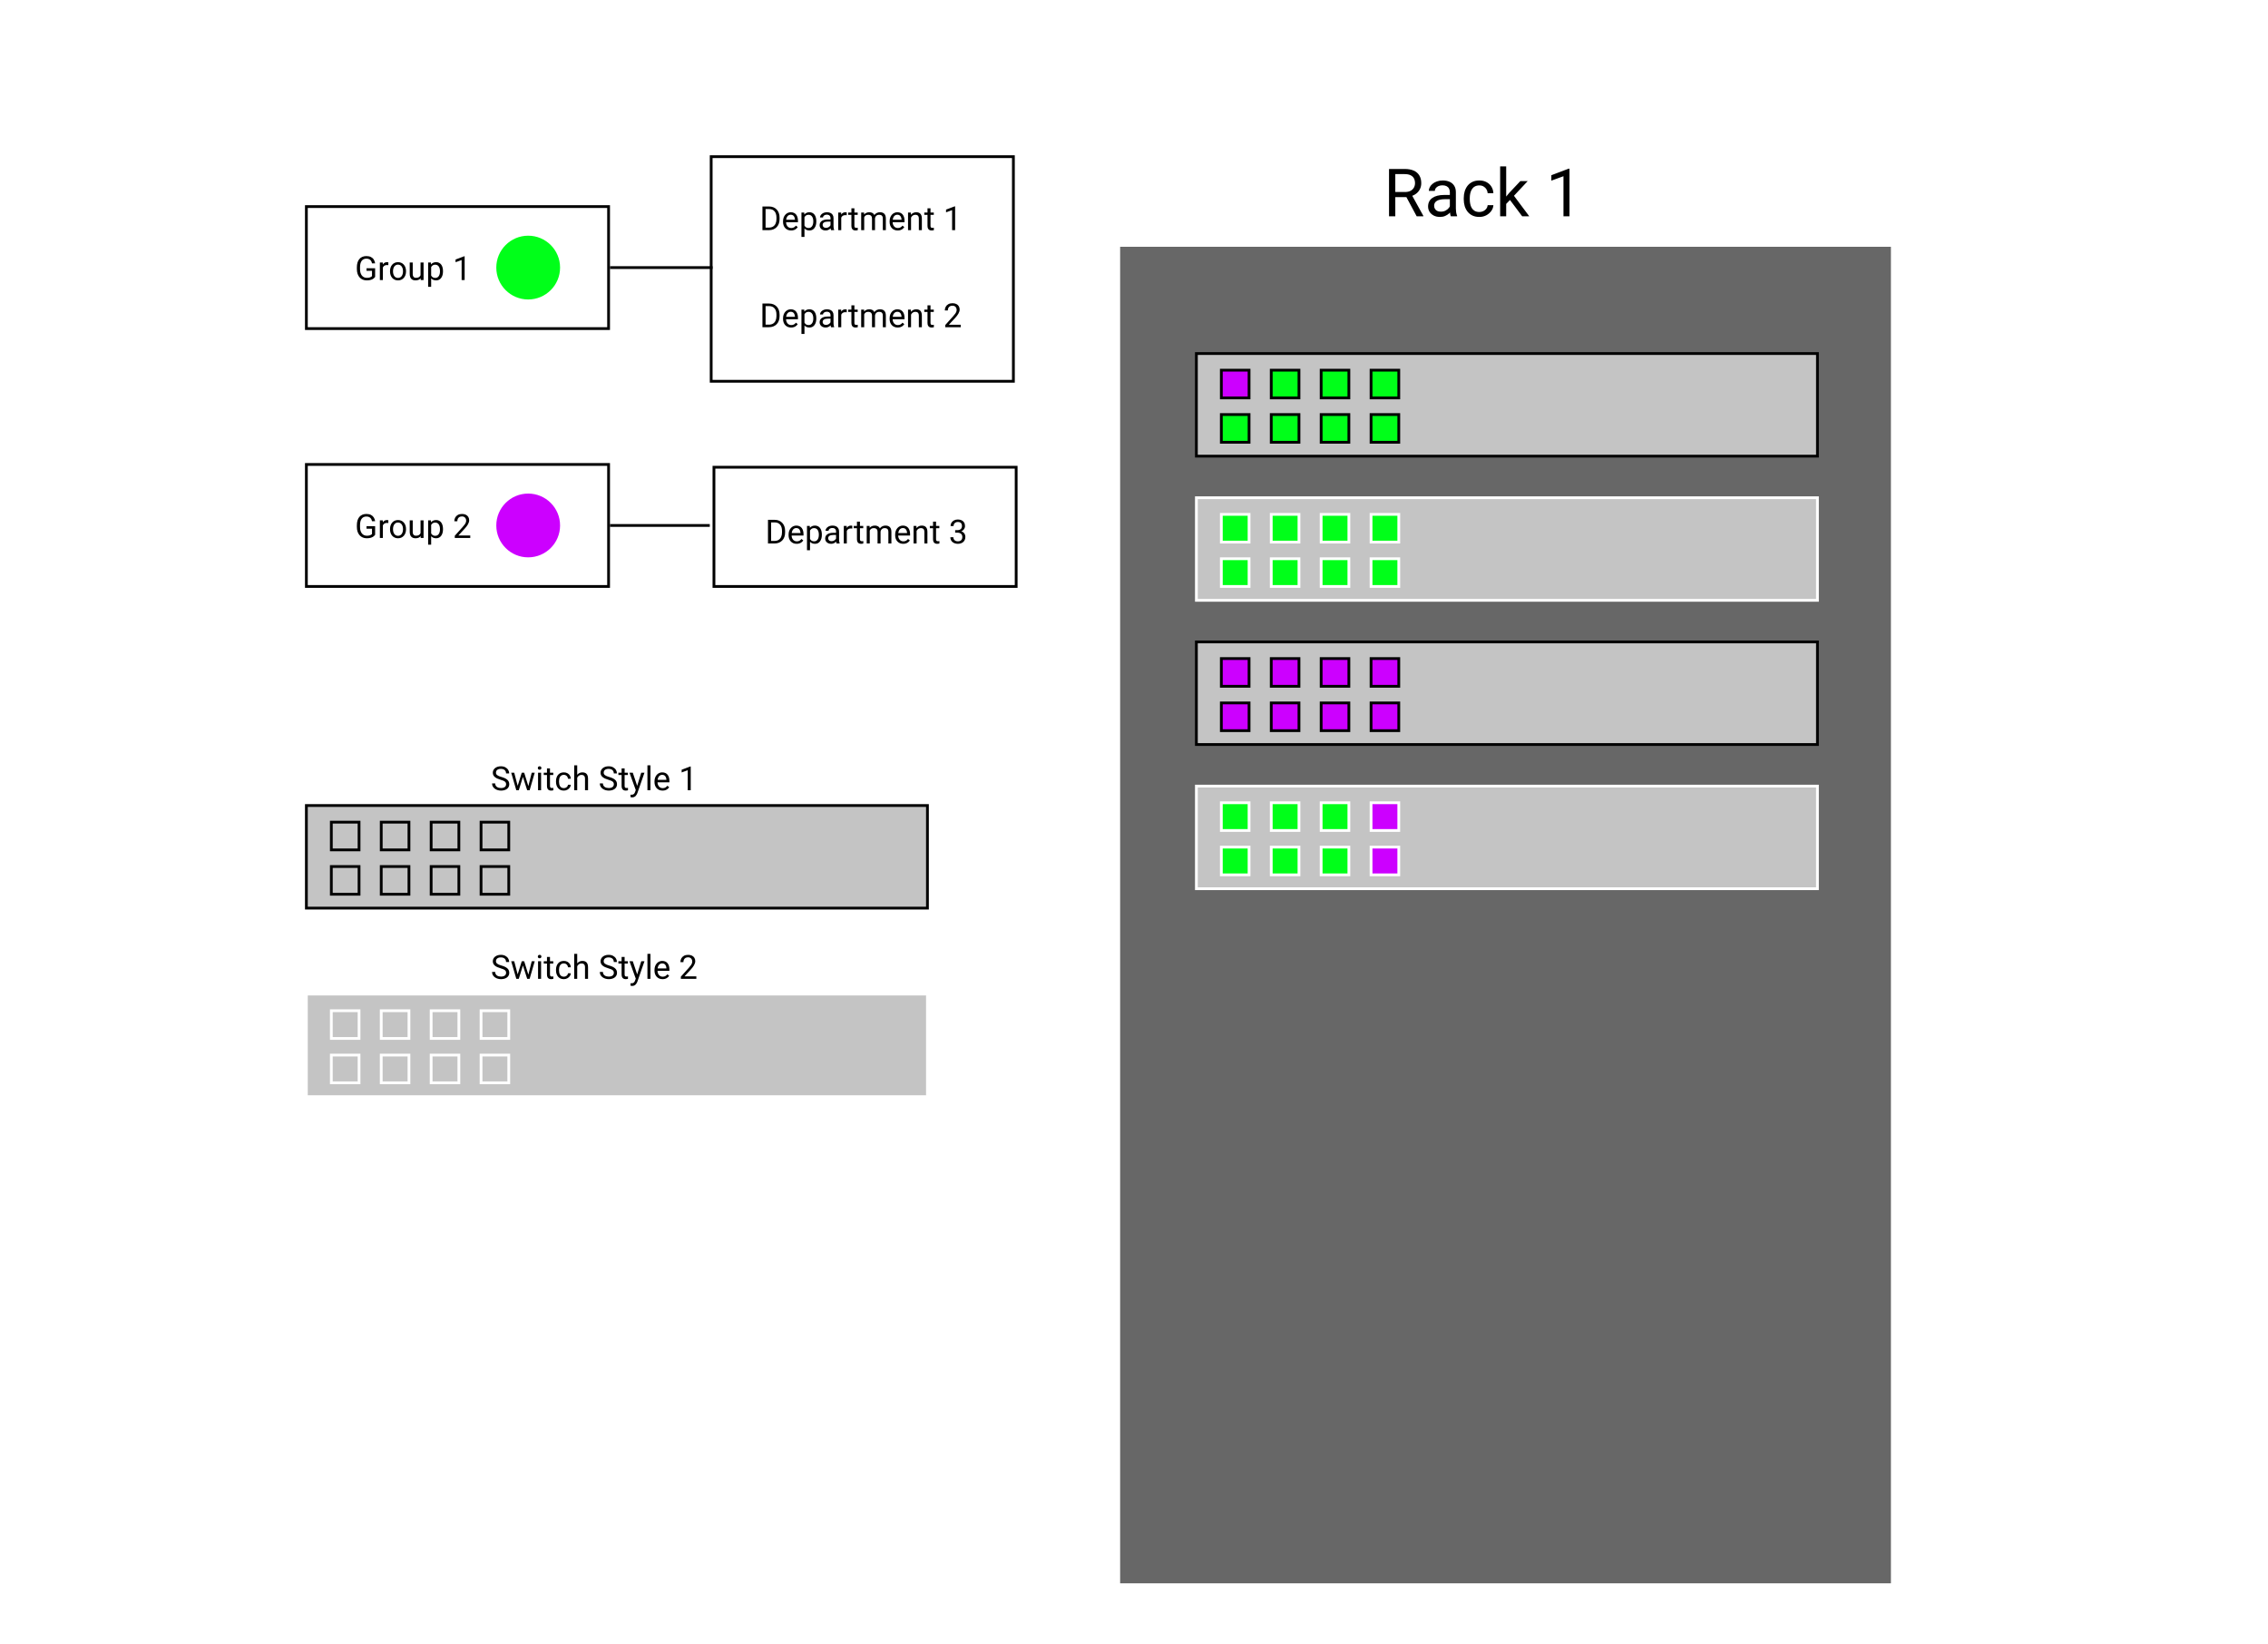 <svg width="818" height="593" viewBox="0 0 818 593" fill="none" xmlns="http://www.w3.org/2000/svg">
<rect width="818" height="593" fill="#E5E5E5"/>
<rect width="818" height="593" fill="white"/>
<rect x="404" y="89" width="278" height="482" fill="#676767"/>
<rect x="431.5" y="127.5" width="224" height="37" fill="#C4C4C4" stroke="black"/>
<rect x="476.5" y="133.5" width="10" height="10" fill="#00FF19" stroke="black"/>
<rect x="494.5" y="133.5" width="10" height="10" fill="#00FF19" stroke="black"/>
<rect x="440.5" y="149.5" width="10" height="10" fill="#00FF19" stroke="black"/>
<rect x="458.5" y="149.5" width="10" height="10" fill="#00FF19" stroke="black"/>
<rect x="476.5" y="149.5" width="10" height="10" fill="#00FF19" stroke="black"/>
<rect x="494.5" y="149.5" width="10" height="10" fill="#00FF19" stroke="black"/>
<rect x="458.5" y="133.5" width="10" height="10" fill="#00FF19" stroke="black"/>
<rect x="440.5" y="133.5" width="10" height="10" fill="#CC00FF" stroke="black"/>
<rect x="110.5" y="290.5" width="224" height="37" fill="#C4C4C4" stroke="black"/>
<rect x="155.5" y="296.5" width="10" height="10" stroke="black"/>
<rect x="173.5" y="296.5" width="10" height="10" stroke="black"/>
<rect x="119.5" y="312.5" width="10" height="10" stroke="black"/>
<rect x="137.5" y="312.5" width="10" height="10" stroke="black"/>
<rect x="155.5" y="312.5" width="10" height="10" stroke="black"/>
<rect x="173.5" y="312.5" width="10" height="10" stroke="black"/>
<rect x="137.5" y="296.5" width="10" height="10" stroke="black"/>
<rect x="119.5" y="296.5" width="10" height="10" stroke="black"/>
<rect x="431.5" y="179.5" width="224" height="37" fill="#C4C4C4" stroke="white"/>
<rect x="476.5" y="185.5" width="10" height="10" fill="#00FF19" stroke="white"/>
<rect x="494.5" y="185.5" width="10" height="10" fill="#00FF19" stroke="white"/>
<rect x="440.5" y="201.5" width="10" height="10" fill="#00FF19" stroke="white"/>
<rect x="458.5" y="201.5" width="10" height="10" fill="#00FF19" stroke="white"/>
<rect x="476.5" y="201.5" width="10" height="10" fill="#00FF19" stroke="white"/>
<rect x="494.5" y="201.5" width="10" height="10" fill="#00FF19" stroke="white"/>
<rect x="458.5" y="185.5" width="10" height="10" fill="#00FF19" stroke="white"/>
<rect x="440.5" y="185.5" width="10" height="10" fill="#00FF19" stroke="white"/>
<rect x="431.5" y="283.5" width="224" height="37" fill="#C4C4C4" stroke="white"/>
<rect x="476.5" y="289.5" width="10" height="10" fill="#00FF19" stroke="white"/>
<rect x="494.5" y="289.5" width="10" height="10" fill="#CC00FF" stroke="white"/>
<rect x="440.5" y="305.5" width="10" height="10" fill="#00FF19" stroke="white"/>
<rect x="458.5" y="305.5" width="10" height="10" fill="#00FF19" stroke="white"/>
<rect x="476.5" y="305.5" width="10" height="10" fill="#00FF19" stroke="white"/>
<rect x="494.5" y="305.5" width="10" height="10" fill="#CC00FF" stroke="white"/>
<rect x="458.5" y="289.5" width="10" height="10" fill="#00FF19" stroke="white"/>
<rect x="440.5" y="289.5" width="10" height="10" fill="#00FF19" stroke="white"/>
<rect x="431.5" y="231.5" width="224" height="37" fill="#C4C4C4" stroke="black"/>
<rect x="476.5" y="237.5" width="10" height="10" fill="#CC00FF" stroke="black"/>
<rect x="494.5" y="237.5" width="10" height="10" fill="#CC00FF" stroke="black"/>
<rect x="440.5" y="253.5" width="10" height="10" fill="#CC00FF" stroke="black"/>
<rect x="458.5" y="253.5" width="10" height="10" fill="#CC00FF" stroke="black"/>
<rect x="476.5" y="253.5" width="10" height="10" fill="#CC00FF" stroke="black"/>
<rect x="494.5" y="253.5" width="10" height="10" fill="#CC00FF" stroke="black"/>
<rect x="458.5" y="237.5" width="10" height="10" fill="#CC00FF" stroke="black"/>
<rect x="440.5" y="237.5" width="10" height="10" fill="#CC00FF" stroke="black"/>
<path d="M500.98 60.938H506.629C507.91 60.938 508.992 61.133 509.875 61.523C510.766 61.914 511.441 62.492 511.902 63.258C512.371 64.016 512.605 64.949 512.605 66.059C512.605 66.84 512.445 67.555 512.125 68.203C511.812 68.844 511.359 69.391 510.766 69.844C510.18 70.289 509.477 70.621 508.656 70.84L508.023 71.086H502.715L502.691 69.246H506.699C507.512 69.246 508.188 69.106 508.727 68.824C509.266 68.535 509.672 68.148 509.945 67.664C510.219 67.18 510.355 66.644 510.355 66.059C510.355 65.402 510.227 64.828 509.969 64.336C509.711 63.844 509.305 63.465 508.75 63.199C508.203 62.926 507.496 62.789 506.629 62.789H503.242V78H500.98V60.938ZM510.953 78L506.805 70.266L509.16 70.254L513.367 77.859V78H510.953ZM522.918 75.832V69.305C522.918 68.805 522.816 68.371 522.613 68.004C522.418 67.629 522.121 67.34 521.723 67.137C521.324 66.934 520.832 66.832 520.246 66.832C519.699 66.832 519.219 66.926 518.805 67.113C518.398 67.301 518.078 67.547 517.844 67.852C517.617 68.156 517.504 68.484 517.504 68.836H515.336C515.336 68.383 515.453 67.934 515.688 67.488C515.922 67.043 516.258 66.641 516.695 66.281C517.141 65.914 517.672 65.625 518.289 65.414C518.914 65.195 519.609 65.086 520.375 65.086C521.297 65.086 522.109 65.242 522.812 65.555C523.523 65.867 524.078 66.34 524.477 66.973C524.883 67.598 525.086 68.383 525.086 69.328V75.234C525.086 75.656 525.121 76.106 525.191 76.582C525.27 77.059 525.383 77.469 525.531 77.812V78H523.27C523.16 77.75 523.074 77.418 523.012 77.004C522.949 76.582 522.918 76.191 522.918 75.832ZM523.293 70.312L523.316 71.836H521.125C520.508 71.836 519.957 71.887 519.473 71.988C518.988 72.082 518.582 72.227 518.254 72.422C517.926 72.617 517.676 72.863 517.504 73.16C517.332 73.449 517.246 73.789 517.246 74.18C517.246 74.578 517.336 74.941 517.516 75.269C517.695 75.598 517.965 75.859 518.324 76.055C518.691 76.242 519.141 76.336 519.672 76.336C520.336 76.336 520.922 76.195 521.43 75.914C521.938 75.633 522.34 75.289 522.637 74.883C522.941 74.477 523.105 74.082 523.129 73.699L524.055 74.742C524 75.07 523.852 75.434 523.609 75.832C523.367 76.231 523.043 76.613 522.637 76.981C522.238 77.34 521.762 77.641 521.207 77.883C520.66 78.117 520.043 78.234 519.355 78.234C518.496 78.234 517.742 78.066 517.094 77.731C516.453 77.394 515.953 76.945 515.594 76.383C515.242 75.812 515.066 75.176 515.066 74.473C515.066 73.793 515.199 73.195 515.465 72.68C515.73 72.156 516.113 71.723 516.613 71.379C517.113 71.027 517.715 70.762 518.418 70.582C519.121 70.402 519.906 70.312 520.773 70.312H523.293ZM533.57 76.453C534.086 76.453 534.562 76.348 535 76.137C535.438 75.926 535.797 75.637 536.078 75.269C536.359 74.894 536.52 74.469 536.559 73.992H538.621C538.582 74.742 538.328 75.441 537.859 76.09C537.398 76.731 536.793 77.25 536.043 77.648C535.293 78.039 534.469 78.234 533.57 78.234C532.617 78.234 531.785 78.066 531.074 77.731C530.371 77.394 529.785 76.934 529.316 76.348C528.855 75.762 528.508 75.09 528.273 74.332C528.047 73.566 527.934 72.758 527.934 71.906V71.414C527.934 70.562 528.047 69.758 528.273 69C528.508 68.234 528.855 67.559 529.316 66.973C529.785 66.387 530.371 65.926 531.074 65.59C531.785 65.254 532.617 65.086 533.57 65.086C534.562 65.086 535.43 65.289 536.172 65.695C536.914 66.094 537.496 66.641 537.918 67.336C538.348 68.023 538.582 68.805 538.621 69.68H536.559C536.52 69.156 536.371 68.684 536.113 68.262C535.863 67.84 535.52 67.504 535.082 67.254C534.652 66.996 534.148 66.867 533.57 66.867C532.906 66.867 532.348 67 531.895 67.266C531.449 67.523 531.094 67.875 530.828 68.32C530.57 68.758 530.383 69.246 530.266 69.785C530.156 70.316 530.102 70.859 530.102 71.414V71.906C530.102 72.461 530.156 73.008 530.266 73.547C530.375 74.086 530.559 74.574 530.816 75.012C531.082 75.449 531.438 75.801 531.883 76.066C532.336 76.324 532.898 76.453 533.57 76.453ZM543.238 60V78H541.059V60H543.238ZM550.984 65.32L545.453 71.238L542.359 74.449L542.184 72.141L544.398 69.492L548.336 65.32H550.984ZM549.004 78L544.48 71.953L545.605 70.019L551.559 78H549.004ZM566.066 60.844V78H563.898V63.551L559.527 65.144V63.188L565.727 60.844H566.066Z" fill="black"/>
<rect x="256.5" y="56.5" width="109" height="81" stroke="black"/>
<path d="M277.299 83H275.518L275.529 82.08H277.299C277.908 82.08 278.416 81.953 278.822 81.699C279.229 81.441 279.533 81.082 279.736 80.621C279.943 80.156 280.047 79.613 280.047 78.992V78.471C280.047 77.982 279.988 77.549 279.871 77.17C279.754 76.787 279.582 76.465 279.355 76.203C279.129 75.938 278.852 75.736 278.523 75.6C278.199 75.463 277.826 75.394 277.404 75.394H275.482V74.469H277.404C277.963 74.469 278.473 74.562 278.934 74.75C279.395 74.934 279.791 75.201 280.123 75.553C280.459 75.9 280.717 76.322 280.896 76.818C281.076 77.311 281.166 77.865 281.166 78.482V78.992C281.166 79.609 281.076 80.166 280.896 80.662C280.717 81.154 280.457 81.574 280.117 81.922C279.781 82.269 279.375 82.537 278.898 82.725C278.426 82.908 277.893 83 277.299 83ZM276.121 74.469V83H274.99V74.469H276.121ZM285.332 83.117C284.891 83.117 284.49 83.043 284.131 82.894C283.775 82.742 283.469 82.529 283.211 82.256C282.957 81.982 282.762 81.658 282.625 81.283C282.488 80.908 282.42 80.498 282.42 80.053V79.807C282.42 79.291 282.496 78.832 282.648 78.43C282.801 78.023 283.008 77.68 283.27 77.398C283.531 77.117 283.828 76.904 284.16 76.76C284.492 76.615 284.836 76.543 285.191 76.543C285.645 76.543 286.035 76.621 286.363 76.777C286.695 76.934 286.967 77.152 287.178 77.434C287.389 77.711 287.545 78.039 287.646 78.418C287.748 78.793 287.799 79.203 287.799 79.648V80.135H283.064V79.25H286.715V79.168C286.699 78.887 286.641 78.613 286.539 78.348C286.441 78.082 286.285 77.863 286.07 77.691C285.855 77.519 285.562 77.434 285.191 77.434C284.945 77.434 284.719 77.486 284.512 77.592C284.305 77.693 284.127 77.846 283.979 78.049C283.83 78.252 283.715 78.5 283.633 78.793C283.551 79.086 283.51 79.424 283.51 79.807V80.053C283.51 80.353 283.551 80.637 283.633 80.902C283.719 81.164 283.842 81.394 284.002 81.594C284.166 81.793 284.363 81.949 284.594 82.062C284.828 82.176 285.094 82.232 285.391 82.232C285.773 82.232 286.098 82.154 286.363 81.998C286.629 81.842 286.861 81.633 287.061 81.371L287.717 81.893C287.58 82.1 287.406 82.297 287.195 82.484C286.984 82.672 286.725 82.824 286.416 82.941C286.111 83.059 285.75 83.117 285.332 83.117ZM290.148 77.879V85.438H289.059V76.66H290.055L290.148 77.879ZM294.42 79.777V79.9C294.42 80.361 294.365 80.789 294.256 81.184C294.146 81.574 293.986 81.914 293.775 82.203C293.568 82.492 293.312 82.717 293.008 82.877C292.703 83.037 292.354 83.117 291.959 83.117C291.557 83.117 291.201 83.051 290.893 82.918C290.584 82.785 290.322 82.592 290.107 82.338C289.893 82.084 289.721 81.779 289.592 81.424C289.467 81.068 289.381 80.668 289.334 80.223V79.566C289.381 79.098 289.469 78.678 289.598 78.307C289.727 77.936 289.896 77.619 290.107 77.357C290.322 77.092 290.582 76.891 290.887 76.754C291.191 76.613 291.543 76.543 291.941 76.543C292.34 76.543 292.693 76.621 293.002 76.777C293.311 76.93 293.57 77.148 293.781 77.434C293.992 77.719 294.15 78.061 294.256 78.459C294.365 78.853 294.42 79.293 294.42 79.777ZM293.33 79.9V79.777C293.33 79.461 293.297 79.164 293.23 78.887C293.164 78.606 293.061 78.359 292.92 78.148C292.783 77.934 292.607 77.766 292.393 77.644C292.178 77.519 291.922 77.457 291.625 77.457C291.352 77.457 291.113 77.504 290.91 77.598C290.711 77.691 290.541 77.818 290.4 77.978C290.26 78.135 290.145 78.314 290.055 78.518C289.969 78.717 289.904 78.924 289.861 79.139V80.656C289.939 80.93 290.049 81.188 290.189 81.43C290.33 81.668 290.518 81.861 290.752 82.01C290.986 82.154 291.281 82.227 291.637 82.227C291.93 82.227 292.182 82.166 292.393 82.045C292.607 81.92 292.783 81.75 292.92 81.535C293.061 81.32 293.164 81.074 293.23 80.797C293.297 80.516 293.33 80.217 293.33 79.9ZM299.541 81.916V78.652C299.541 78.402 299.49 78.186 299.389 78.002C299.291 77.814 299.143 77.67 298.943 77.568C298.744 77.467 298.498 77.416 298.205 77.416C297.932 77.416 297.691 77.463 297.484 77.557C297.281 77.65 297.121 77.773 297.004 77.926C296.891 78.078 296.834 78.242 296.834 78.418H295.75C295.75 78.191 295.809 77.967 295.926 77.744C296.043 77.522 296.211 77.32 296.43 77.141C296.652 76.957 296.918 76.812 297.227 76.707C297.539 76.598 297.887 76.543 298.27 76.543C298.73 76.543 299.137 76.621 299.488 76.777C299.844 76.934 300.121 77.17 300.32 77.486C300.523 77.799 300.625 78.191 300.625 78.664V81.617C300.625 81.828 300.643 82.053 300.678 82.291C300.717 82.529 300.773 82.734 300.848 82.906V83H299.717C299.662 82.875 299.619 82.709 299.588 82.502C299.557 82.291 299.541 82.096 299.541 81.916ZM299.729 79.156L299.74 79.918H298.645C298.336 79.918 298.061 79.943 297.818 79.994C297.576 80.041 297.373 80.113 297.209 80.211C297.045 80.309 296.92 80.432 296.834 80.58C296.748 80.725 296.705 80.894 296.705 81.09C296.705 81.289 296.75 81.471 296.84 81.635C296.93 81.799 297.064 81.93 297.244 82.027C297.428 82.121 297.652 82.168 297.918 82.168C298.25 82.168 298.543 82.098 298.797 81.957C299.051 81.816 299.252 81.644 299.4 81.441C299.553 81.238 299.635 81.041 299.646 80.85L300.109 81.371C300.082 81.535 300.008 81.717 299.887 81.916C299.766 82.115 299.604 82.307 299.4 82.49C299.201 82.67 298.963 82.82 298.686 82.941C298.412 83.059 298.104 83.117 297.76 83.117C297.33 83.117 296.953 83.033 296.629 82.865C296.309 82.697 296.059 82.473 295.879 82.191C295.703 81.906 295.615 81.588 295.615 81.236C295.615 80.897 295.682 80.598 295.814 80.34C295.947 80.078 296.139 79.861 296.389 79.689C296.639 79.514 296.939 79.381 297.291 79.291C297.643 79.201 298.035 79.156 298.469 79.156H299.729ZM303.414 77.656V83H302.33V76.66H303.385L303.414 77.656ZM305.395 76.625L305.389 77.633C305.299 77.613 305.213 77.602 305.131 77.598C305.053 77.59 304.963 77.586 304.861 77.586C304.611 77.586 304.391 77.625 304.199 77.703C304.008 77.781 303.846 77.891 303.713 78.031C303.58 78.172 303.475 78.34 303.396 78.535C303.322 78.727 303.273 78.938 303.25 79.168L302.945 79.344C302.945 78.961 302.982 78.602 303.057 78.266C303.135 77.93 303.254 77.633 303.414 77.375C303.574 77.113 303.777 76.91 304.023 76.766C304.273 76.617 304.57 76.543 304.914 76.543C304.992 76.543 305.082 76.553 305.184 76.572C305.285 76.588 305.355 76.606 305.395 76.625ZM309.344 76.66V77.492H305.916V76.66H309.344ZM307.076 75.119H308.16V81.43C308.16 81.644 308.193 81.807 308.26 81.916C308.326 82.025 308.412 82.098 308.518 82.133C308.623 82.168 308.736 82.186 308.857 82.186C308.947 82.186 309.041 82.178 309.139 82.162C309.24 82.143 309.316 82.127 309.367 82.115L309.373 83C309.287 83.027 309.174 83.053 309.033 83.076C308.896 83.103 308.73 83.117 308.535 83.117C308.27 83.117 308.025 83.064 307.803 82.959C307.58 82.853 307.402 82.678 307.27 82.432C307.141 82.182 307.076 81.846 307.076 81.424V75.119ZM311.693 77.92V83H310.604V76.66H311.635L311.693 77.92ZM311.471 79.59L310.967 79.572C310.971 79.139 311.027 78.738 311.137 78.371C311.246 78 311.408 77.678 311.623 77.404C311.838 77.131 312.105 76.92 312.426 76.772C312.746 76.619 313.117 76.543 313.539 76.543C313.836 76.543 314.109 76.586 314.359 76.672C314.609 76.754 314.826 76.885 315.01 77.064C315.193 77.244 315.336 77.475 315.438 77.756C315.539 78.037 315.59 78.377 315.59 78.775V83H314.506V78.828C314.506 78.496 314.449 78.231 314.336 78.031C314.227 77.832 314.07 77.688 313.867 77.598C313.664 77.504 313.426 77.457 313.152 77.457C312.832 77.457 312.564 77.514 312.35 77.627C312.135 77.74 311.963 77.897 311.834 78.096C311.705 78.295 311.611 78.523 311.553 78.781C311.498 79.035 311.471 79.305 311.471 79.59ZM315.578 78.992L314.852 79.215C314.855 78.867 314.912 78.533 315.021 78.213C315.135 77.893 315.297 77.607 315.508 77.357C315.723 77.107 315.986 76.91 316.299 76.766C316.611 76.617 316.969 76.543 317.371 76.543C317.711 76.543 318.012 76.588 318.273 76.678C318.539 76.768 318.762 76.906 318.941 77.094C319.125 77.277 319.264 77.514 319.357 77.803C319.451 78.092 319.498 78.436 319.498 78.834V83H318.408V78.822C318.408 78.467 318.352 78.191 318.238 77.996C318.129 77.797 317.973 77.658 317.77 77.58C317.57 77.498 317.332 77.457 317.055 77.457C316.816 77.457 316.605 77.498 316.422 77.58C316.238 77.662 316.084 77.775 315.959 77.92C315.834 78.061 315.738 78.223 315.672 78.406C315.609 78.59 315.578 78.785 315.578 78.992ZM323.77 83.117C323.328 83.117 322.928 83.043 322.568 82.894C322.213 82.742 321.906 82.529 321.648 82.256C321.395 81.982 321.199 81.658 321.062 81.283C320.926 80.908 320.857 80.498 320.857 80.053V79.807C320.857 79.291 320.934 78.832 321.086 78.43C321.238 78.023 321.445 77.68 321.707 77.398C321.969 77.117 322.266 76.904 322.598 76.76C322.93 76.615 323.273 76.543 323.629 76.543C324.082 76.543 324.473 76.621 324.801 76.777C325.133 76.934 325.404 77.152 325.615 77.434C325.826 77.711 325.982 78.039 326.084 78.418C326.186 78.793 326.236 79.203 326.236 79.648V80.135H321.502V79.25H325.152V79.168C325.137 78.887 325.078 78.613 324.977 78.348C324.879 78.082 324.723 77.863 324.508 77.691C324.293 77.519 324 77.434 323.629 77.434C323.383 77.434 323.156 77.486 322.949 77.592C322.742 77.693 322.564 77.846 322.416 78.049C322.268 78.252 322.152 78.5 322.07 78.793C321.988 79.086 321.947 79.424 321.947 79.807V80.053C321.947 80.353 321.988 80.637 322.07 80.902C322.156 81.164 322.279 81.394 322.439 81.594C322.604 81.793 322.801 81.949 323.031 82.062C323.266 82.176 323.531 82.232 323.828 82.232C324.211 82.232 324.535 82.154 324.801 81.998C325.066 81.842 325.299 81.633 325.498 81.371L326.154 81.893C326.018 82.1 325.844 82.297 325.633 82.484C325.422 82.672 325.162 82.824 324.854 82.941C324.549 83.059 324.188 83.117 323.77 83.117ZM328.586 78.014V83H327.502V76.66H328.527L328.586 78.014ZM328.328 79.59L327.877 79.572C327.881 79.139 327.945 78.738 328.07 78.371C328.195 78 328.371 77.678 328.598 77.404C328.824 77.131 329.094 76.92 329.406 76.772C329.723 76.619 330.072 76.543 330.455 76.543C330.768 76.543 331.049 76.586 331.299 76.672C331.549 76.754 331.762 76.887 331.938 77.07C332.117 77.254 332.254 77.492 332.348 77.785C332.441 78.074 332.488 78.428 332.488 78.846V83H331.398V78.834C331.398 78.502 331.35 78.236 331.252 78.037C331.154 77.834 331.012 77.688 330.824 77.598C330.637 77.504 330.406 77.457 330.133 77.457C329.863 77.457 329.617 77.514 329.395 77.627C329.176 77.74 328.986 77.897 328.826 78.096C328.67 78.295 328.547 78.523 328.457 78.781C328.371 79.035 328.328 79.305 328.328 79.59ZM336.789 76.66V77.492H333.361V76.66H336.789ZM334.521 75.119H335.605V81.43C335.605 81.644 335.639 81.807 335.705 81.916C335.771 82.025 335.857 82.098 335.963 82.133C336.068 82.168 336.182 82.186 336.303 82.186C336.393 82.186 336.486 82.178 336.584 82.162C336.686 82.143 336.762 82.127 336.812 82.115L336.818 83C336.732 83.027 336.619 83.053 336.479 83.076C336.342 83.103 336.176 83.117 335.98 83.117C335.715 83.117 335.471 83.064 335.248 82.959C335.025 82.853 334.848 82.678 334.715 82.432C334.586 82.182 334.521 81.846 334.521 81.424V75.119ZM344.482 74.422V83H343.398V75.775L341.213 76.572V75.594L344.312 74.422H344.482Z" fill="black"/>
<path d="M277.299 118H275.518L275.529 117.08H277.299C277.908 117.08 278.416 116.953 278.822 116.699C279.229 116.441 279.533 116.082 279.736 115.621C279.943 115.156 280.047 114.613 280.047 113.992V113.471C280.047 112.982 279.988 112.549 279.871 112.17C279.754 111.787 279.582 111.465 279.355 111.203C279.129 110.938 278.852 110.736 278.523 110.6C278.199 110.463 277.826 110.395 277.404 110.395H275.482V109.469H277.404C277.963 109.469 278.473 109.562 278.934 109.75C279.395 109.934 279.791 110.201 280.123 110.553C280.459 110.9 280.717 111.322 280.896 111.818C281.076 112.311 281.166 112.865 281.166 113.482V113.992C281.166 114.609 281.076 115.166 280.896 115.662C280.717 116.154 280.457 116.574 280.117 116.922C279.781 117.27 279.375 117.537 278.898 117.725C278.426 117.908 277.893 118 277.299 118ZM276.121 109.469V118H274.99V109.469H276.121ZM285.332 118.117C284.891 118.117 284.49 118.043 284.131 117.895C283.775 117.742 283.469 117.529 283.211 117.256C282.957 116.982 282.762 116.658 282.625 116.283C282.488 115.908 282.42 115.498 282.42 115.053V114.807C282.42 114.291 282.496 113.832 282.648 113.43C282.801 113.023 283.008 112.68 283.27 112.398C283.531 112.117 283.828 111.904 284.16 111.76C284.492 111.615 284.836 111.543 285.191 111.543C285.645 111.543 286.035 111.621 286.363 111.777C286.695 111.934 286.967 112.152 287.178 112.434C287.389 112.711 287.545 113.039 287.646 113.418C287.748 113.793 287.799 114.203 287.799 114.648V115.135H283.064V114.25H286.715V114.168C286.699 113.887 286.641 113.613 286.539 113.348C286.441 113.082 286.285 112.863 286.07 112.691C285.855 112.52 285.562 112.434 285.191 112.434C284.945 112.434 284.719 112.486 284.512 112.592C284.305 112.693 284.127 112.846 283.979 113.049C283.83 113.252 283.715 113.5 283.633 113.793C283.551 114.086 283.51 114.424 283.51 114.807V115.053C283.51 115.354 283.551 115.637 283.633 115.902C283.719 116.164 283.842 116.395 284.002 116.594C284.166 116.793 284.363 116.949 284.594 117.062C284.828 117.176 285.094 117.232 285.391 117.232C285.773 117.232 286.098 117.154 286.363 116.998C286.629 116.842 286.861 116.633 287.061 116.371L287.717 116.893C287.58 117.1 287.406 117.297 287.195 117.484C286.984 117.672 286.725 117.824 286.416 117.941C286.111 118.059 285.75 118.117 285.332 118.117ZM290.148 112.879V120.438H289.059V111.66H290.055L290.148 112.879ZM294.42 114.777V114.9C294.42 115.361 294.365 115.789 294.256 116.184C294.146 116.574 293.986 116.914 293.775 117.203C293.568 117.492 293.312 117.717 293.008 117.877C292.703 118.037 292.354 118.117 291.959 118.117C291.557 118.117 291.201 118.051 290.893 117.918C290.584 117.785 290.322 117.592 290.107 117.338C289.893 117.084 289.721 116.779 289.592 116.424C289.467 116.068 289.381 115.668 289.334 115.223V114.566C289.381 114.098 289.469 113.678 289.598 113.307C289.727 112.936 289.896 112.619 290.107 112.357C290.322 112.092 290.582 111.891 290.887 111.754C291.191 111.613 291.543 111.543 291.941 111.543C292.34 111.543 292.693 111.621 293.002 111.777C293.311 111.93 293.57 112.148 293.781 112.434C293.992 112.719 294.15 113.061 294.256 113.459C294.365 113.854 294.42 114.293 294.42 114.777ZM293.33 114.9V114.777C293.33 114.461 293.297 114.164 293.23 113.887C293.164 113.605 293.061 113.359 292.92 113.148C292.783 112.934 292.607 112.766 292.393 112.645C292.178 112.52 291.922 112.457 291.625 112.457C291.352 112.457 291.113 112.504 290.91 112.598C290.711 112.691 290.541 112.818 290.4 112.979C290.26 113.135 290.145 113.314 290.055 113.518C289.969 113.717 289.904 113.924 289.861 114.139V115.656C289.939 115.93 290.049 116.188 290.189 116.43C290.33 116.668 290.518 116.861 290.752 117.01C290.986 117.154 291.281 117.227 291.637 117.227C291.93 117.227 292.182 117.166 292.393 117.045C292.607 116.92 292.783 116.75 292.92 116.535C293.061 116.32 293.164 116.074 293.23 115.797C293.297 115.516 293.33 115.217 293.33 114.9ZM299.541 116.916V113.652C299.541 113.402 299.49 113.186 299.389 113.002C299.291 112.814 299.143 112.67 298.943 112.568C298.744 112.467 298.498 112.416 298.205 112.416C297.932 112.416 297.691 112.463 297.484 112.557C297.281 112.65 297.121 112.773 297.004 112.926C296.891 113.078 296.834 113.242 296.834 113.418H295.75C295.75 113.191 295.809 112.967 295.926 112.744C296.043 112.521 296.211 112.32 296.43 112.141C296.652 111.957 296.918 111.812 297.227 111.707C297.539 111.598 297.887 111.543 298.27 111.543C298.73 111.543 299.137 111.621 299.488 111.777C299.844 111.934 300.121 112.17 300.32 112.486C300.523 112.799 300.625 113.191 300.625 113.664V116.617C300.625 116.828 300.643 117.053 300.678 117.291C300.717 117.529 300.773 117.734 300.848 117.906V118H299.717C299.662 117.875 299.619 117.709 299.588 117.502C299.557 117.291 299.541 117.096 299.541 116.916ZM299.729 114.156L299.74 114.918H298.645C298.336 114.918 298.061 114.943 297.818 114.994C297.576 115.041 297.373 115.113 297.209 115.211C297.045 115.309 296.92 115.432 296.834 115.58C296.748 115.725 296.705 115.895 296.705 116.09C296.705 116.289 296.75 116.471 296.84 116.635C296.93 116.799 297.064 116.93 297.244 117.027C297.428 117.121 297.652 117.168 297.918 117.168C298.25 117.168 298.543 117.098 298.797 116.957C299.051 116.816 299.252 116.645 299.4 116.441C299.553 116.238 299.635 116.041 299.646 115.85L300.109 116.371C300.082 116.535 300.008 116.717 299.887 116.916C299.766 117.115 299.604 117.307 299.4 117.49C299.201 117.67 298.963 117.82 298.686 117.941C298.412 118.059 298.104 118.117 297.76 118.117C297.33 118.117 296.953 118.033 296.629 117.865C296.309 117.697 296.059 117.473 295.879 117.191C295.703 116.906 295.615 116.588 295.615 116.236C295.615 115.896 295.682 115.598 295.814 115.34C295.947 115.078 296.139 114.861 296.389 114.689C296.639 114.514 296.939 114.381 297.291 114.291C297.643 114.201 298.035 114.156 298.469 114.156H299.729ZM303.414 112.656V118H302.33V111.66H303.385L303.414 112.656ZM305.395 111.625L305.389 112.633C305.299 112.613 305.213 112.602 305.131 112.598C305.053 112.59 304.963 112.586 304.861 112.586C304.611 112.586 304.391 112.625 304.199 112.703C304.008 112.781 303.846 112.891 303.713 113.031C303.58 113.172 303.475 113.34 303.396 113.535C303.322 113.727 303.273 113.938 303.25 114.168L302.945 114.344C302.945 113.961 302.982 113.602 303.057 113.266C303.135 112.93 303.254 112.633 303.414 112.375C303.574 112.113 303.777 111.91 304.023 111.766C304.273 111.617 304.57 111.543 304.914 111.543C304.992 111.543 305.082 111.553 305.184 111.572C305.285 111.588 305.355 111.605 305.395 111.625ZM309.344 111.66V112.492H305.916V111.66H309.344ZM307.076 110.119H308.16V116.43C308.16 116.645 308.193 116.807 308.26 116.916C308.326 117.025 308.412 117.098 308.518 117.133C308.623 117.168 308.736 117.186 308.857 117.186C308.947 117.186 309.041 117.178 309.139 117.162C309.24 117.143 309.316 117.127 309.367 117.115L309.373 118C309.287 118.027 309.174 118.053 309.033 118.076C308.896 118.104 308.73 118.117 308.535 118.117C308.27 118.117 308.025 118.064 307.803 117.959C307.58 117.854 307.402 117.678 307.27 117.432C307.141 117.182 307.076 116.846 307.076 116.424V110.119ZM311.693 112.92V118H310.604V111.66H311.635L311.693 112.92ZM311.471 114.59L310.967 114.572C310.971 114.139 311.027 113.738 311.137 113.371C311.246 113 311.408 112.678 311.623 112.404C311.838 112.131 312.105 111.92 312.426 111.771C312.746 111.619 313.117 111.543 313.539 111.543C313.836 111.543 314.109 111.586 314.359 111.672C314.609 111.754 314.826 111.885 315.01 112.064C315.193 112.244 315.336 112.475 315.438 112.756C315.539 113.037 315.59 113.377 315.59 113.775V118H314.506V113.828C314.506 113.496 314.449 113.23 314.336 113.031C314.227 112.832 314.07 112.688 313.867 112.598C313.664 112.504 313.426 112.457 313.152 112.457C312.832 112.457 312.564 112.514 312.35 112.627C312.135 112.74 311.963 112.896 311.834 113.096C311.705 113.295 311.611 113.523 311.553 113.781C311.498 114.035 311.471 114.305 311.471 114.59ZM315.578 113.992L314.852 114.215C314.855 113.867 314.912 113.533 315.021 113.213C315.135 112.893 315.297 112.607 315.508 112.357C315.723 112.107 315.986 111.91 316.299 111.766C316.611 111.617 316.969 111.543 317.371 111.543C317.711 111.543 318.012 111.588 318.273 111.678C318.539 111.768 318.762 111.906 318.941 112.094C319.125 112.277 319.264 112.514 319.357 112.803C319.451 113.092 319.498 113.436 319.498 113.834V118H318.408V113.822C318.408 113.467 318.352 113.191 318.238 112.996C318.129 112.797 317.973 112.658 317.77 112.58C317.57 112.498 317.332 112.457 317.055 112.457C316.816 112.457 316.605 112.498 316.422 112.58C316.238 112.662 316.084 112.775 315.959 112.92C315.834 113.061 315.738 113.223 315.672 113.406C315.609 113.59 315.578 113.785 315.578 113.992ZM323.77 118.117C323.328 118.117 322.928 118.043 322.568 117.895C322.213 117.742 321.906 117.529 321.648 117.256C321.395 116.982 321.199 116.658 321.062 116.283C320.926 115.908 320.857 115.498 320.857 115.053V114.807C320.857 114.291 320.934 113.832 321.086 113.43C321.238 113.023 321.445 112.68 321.707 112.398C321.969 112.117 322.266 111.904 322.598 111.76C322.93 111.615 323.273 111.543 323.629 111.543C324.082 111.543 324.473 111.621 324.801 111.777C325.133 111.934 325.404 112.152 325.615 112.434C325.826 112.711 325.982 113.039 326.084 113.418C326.186 113.793 326.236 114.203 326.236 114.648V115.135H321.502V114.25H325.152V114.168C325.137 113.887 325.078 113.613 324.977 113.348C324.879 113.082 324.723 112.863 324.508 112.691C324.293 112.52 324 112.434 323.629 112.434C323.383 112.434 323.156 112.486 322.949 112.592C322.742 112.693 322.564 112.846 322.416 113.049C322.268 113.252 322.152 113.5 322.07 113.793C321.988 114.086 321.947 114.424 321.947 114.807V115.053C321.947 115.354 321.988 115.637 322.07 115.902C322.156 116.164 322.279 116.395 322.439 116.594C322.604 116.793 322.801 116.949 323.031 117.062C323.266 117.176 323.531 117.232 323.828 117.232C324.211 117.232 324.535 117.154 324.801 116.998C325.066 116.842 325.299 116.633 325.498 116.371L326.154 116.893C326.018 117.1 325.844 117.297 325.633 117.484C325.422 117.672 325.162 117.824 324.854 117.941C324.549 118.059 324.188 118.117 323.77 118.117ZM328.586 113.014V118H327.502V111.66H328.527L328.586 113.014ZM328.328 114.59L327.877 114.572C327.881 114.139 327.945 113.738 328.07 113.371C328.195 113 328.371 112.678 328.598 112.404C328.824 112.131 329.094 111.92 329.406 111.771C329.723 111.619 330.072 111.543 330.455 111.543C330.768 111.543 331.049 111.586 331.299 111.672C331.549 111.754 331.762 111.887 331.938 112.07C332.117 112.254 332.254 112.492 332.348 112.785C332.441 113.074 332.488 113.428 332.488 113.846V118H331.398V113.834C331.398 113.502 331.35 113.236 331.252 113.037C331.154 112.834 331.012 112.688 330.824 112.598C330.637 112.504 330.406 112.457 330.133 112.457C329.863 112.457 329.617 112.514 329.395 112.627C329.176 112.74 328.986 112.896 328.826 113.096C328.67 113.295 328.547 113.523 328.457 113.781C328.371 114.035 328.328 114.305 328.328 114.59ZM336.789 111.66V112.492H333.361V111.66H336.789ZM334.521 110.119H335.605V116.43C335.605 116.645 335.639 116.807 335.705 116.916C335.771 117.025 335.857 117.098 335.963 117.133C336.068 117.168 336.182 117.186 336.303 117.186C336.393 117.186 336.486 117.178 336.584 117.162C336.686 117.143 336.762 117.127 336.812 117.115L336.818 118C336.732 118.027 336.619 118.053 336.479 118.076C336.342 118.104 336.176 118.117 335.98 118.117C335.715 118.117 335.471 118.064 335.248 117.959C335.025 117.854 334.848 117.678 334.715 117.432C334.586 117.182 334.521 116.846 334.521 116.424V110.119ZM346.51 117.109V118H340.926V117.221L343.721 114.109C344.064 113.727 344.33 113.402 344.518 113.137C344.709 112.867 344.842 112.627 344.916 112.416C344.994 112.201 345.033 111.982 345.033 111.76C345.033 111.479 344.975 111.225 344.857 110.998C344.744 110.768 344.576 110.584 344.354 110.447C344.131 110.311 343.861 110.242 343.545 110.242C343.166 110.242 342.85 110.316 342.596 110.465C342.346 110.609 342.158 110.812 342.033 111.074C341.908 111.336 341.846 111.637 341.846 111.977H340.762C340.762 111.496 340.867 111.057 341.078 110.658C341.289 110.26 341.602 109.943 342.016 109.709C342.43 109.471 342.939 109.352 343.545 109.352C344.084 109.352 344.545 109.447 344.928 109.639C345.311 109.826 345.604 110.092 345.807 110.436C346.014 110.775 346.117 111.174 346.117 111.631C346.117 111.881 346.074 112.135 345.988 112.393C345.906 112.646 345.791 112.9 345.643 113.154C345.498 113.408 345.328 113.658 345.133 113.904C344.941 114.15 344.736 114.393 344.518 114.631L342.232 117.109H346.51Z" fill="black"/>
<rect x="257.5" y="168.5" width="109" height="43" stroke="black"/>
<path d="M279.299 196H277.518L277.529 195.08H279.299C279.908 195.08 280.416 194.953 280.822 194.699C281.229 194.441 281.533 194.082 281.736 193.621C281.943 193.156 282.047 192.613 282.047 191.992V191.471C282.047 190.982 281.988 190.549 281.871 190.17C281.754 189.787 281.582 189.465 281.355 189.203C281.129 188.938 280.852 188.736 280.523 188.6C280.199 188.463 279.826 188.395 279.404 188.395H277.482V187.469H279.404C279.963 187.469 280.473 187.562 280.934 187.75C281.395 187.934 281.791 188.201 282.123 188.553C282.459 188.9 282.717 189.322 282.896 189.818C283.076 190.311 283.166 190.865 283.166 191.482V191.992C283.166 192.609 283.076 193.166 282.896 193.662C282.717 194.154 282.457 194.574 282.117 194.922C281.781 195.27 281.375 195.537 280.898 195.725C280.426 195.908 279.893 196 279.299 196ZM278.121 187.469V196H276.99V187.469H278.121ZM287.332 196.117C286.891 196.117 286.49 196.043 286.131 195.895C285.775 195.742 285.469 195.529 285.211 195.256C284.957 194.982 284.762 194.658 284.625 194.283C284.488 193.908 284.42 193.498 284.42 193.053V192.807C284.42 192.291 284.496 191.832 284.648 191.43C284.801 191.023 285.008 190.68 285.27 190.398C285.531 190.117 285.828 189.904 286.16 189.76C286.492 189.615 286.836 189.543 287.191 189.543C287.645 189.543 288.035 189.621 288.363 189.777C288.695 189.934 288.967 190.152 289.178 190.434C289.389 190.711 289.545 191.039 289.646 191.418C289.748 191.793 289.799 192.203 289.799 192.648V193.135H285.064V192.25H288.715V192.168C288.699 191.887 288.641 191.613 288.539 191.348C288.441 191.082 288.285 190.863 288.07 190.691C287.855 190.52 287.562 190.434 287.191 190.434C286.945 190.434 286.719 190.486 286.512 190.592C286.305 190.693 286.127 190.846 285.979 191.049C285.83 191.252 285.715 191.5 285.633 191.793C285.551 192.086 285.51 192.424 285.51 192.807V193.053C285.51 193.354 285.551 193.637 285.633 193.902C285.719 194.164 285.842 194.395 286.002 194.594C286.166 194.793 286.363 194.949 286.594 195.062C286.828 195.176 287.094 195.232 287.391 195.232C287.773 195.232 288.098 195.154 288.363 194.998C288.629 194.842 288.861 194.633 289.061 194.371L289.717 194.893C289.58 195.1 289.406 195.297 289.195 195.484C288.984 195.672 288.725 195.824 288.416 195.941C288.111 196.059 287.75 196.117 287.332 196.117ZM292.148 190.879V198.438H291.059V189.66H292.055L292.148 190.879ZM296.42 192.777V192.9C296.42 193.361 296.365 193.789 296.256 194.184C296.146 194.574 295.986 194.914 295.775 195.203C295.568 195.492 295.312 195.717 295.008 195.877C294.703 196.037 294.354 196.117 293.959 196.117C293.557 196.117 293.201 196.051 292.893 195.918C292.584 195.785 292.322 195.592 292.107 195.338C291.893 195.084 291.721 194.779 291.592 194.424C291.467 194.068 291.381 193.668 291.334 193.223V192.566C291.381 192.098 291.469 191.678 291.598 191.307C291.727 190.936 291.896 190.619 292.107 190.357C292.322 190.092 292.582 189.891 292.887 189.754C293.191 189.613 293.543 189.543 293.941 189.543C294.34 189.543 294.693 189.621 295.002 189.777C295.311 189.93 295.57 190.148 295.781 190.434C295.992 190.719 296.15 191.061 296.256 191.459C296.365 191.854 296.42 192.293 296.42 192.777ZM295.33 192.9V192.777C295.33 192.461 295.297 192.164 295.23 191.887C295.164 191.605 295.061 191.359 294.92 191.148C294.783 190.934 294.607 190.766 294.393 190.645C294.178 190.52 293.922 190.457 293.625 190.457C293.352 190.457 293.113 190.504 292.91 190.598C292.711 190.691 292.541 190.818 292.4 190.979C292.26 191.135 292.145 191.314 292.055 191.518C291.969 191.717 291.904 191.924 291.861 192.139V193.656C291.939 193.93 292.049 194.188 292.189 194.43C292.33 194.668 292.518 194.861 292.752 195.01C292.986 195.154 293.281 195.227 293.637 195.227C293.93 195.227 294.182 195.166 294.393 195.045C294.607 194.92 294.783 194.75 294.92 194.535C295.061 194.32 295.164 194.074 295.23 193.797C295.297 193.516 295.33 193.217 295.33 192.9ZM301.541 194.916V191.652C301.541 191.402 301.49 191.186 301.389 191.002C301.291 190.814 301.143 190.67 300.943 190.568C300.744 190.467 300.498 190.416 300.205 190.416C299.932 190.416 299.691 190.463 299.484 190.557C299.281 190.65 299.121 190.773 299.004 190.926C298.891 191.078 298.834 191.242 298.834 191.418H297.75C297.75 191.191 297.809 190.967 297.926 190.744C298.043 190.521 298.211 190.32 298.43 190.141C298.652 189.957 298.918 189.812 299.227 189.707C299.539 189.598 299.887 189.543 300.27 189.543C300.73 189.543 301.137 189.621 301.488 189.777C301.844 189.934 302.121 190.17 302.32 190.486C302.523 190.799 302.625 191.191 302.625 191.664V194.617C302.625 194.828 302.643 195.053 302.678 195.291C302.717 195.529 302.773 195.734 302.848 195.906V196H301.717C301.662 195.875 301.619 195.709 301.588 195.502C301.557 195.291 301.541 195.096 301.541 194.916ZM301.729 192.156L301.74 192.918H300.645C300.336 192.918 300.061 192.943 299.818 192.994C299.576 193.041 299.373 193.113 299.209 193.211C299.045 193.309 298.92 193.432 298.834 193.58C298.748 193.725 298.705 193.895 298.705 194.09C298.705 194.289 298.75 194.471 298.84 194.635C298.93 194.799 299.064 194.93 299.244 195.027C299.428 195.121 299.652 195.168 299.918 195.168C300.25 195.168 300.543 195.098 300.797 194.957C301.051 194.816 301.252 194.645 301.4 194.441C301.553 194.238 301.635 194.041 301.646 193.85L302.109 194.371C302.082 194.535 302.008 194.717 301.887 194.916C301.766 195.115 301.604 195.307 301.4 195.49C301.201 195.67 300.963 195.82 300.686 195.941C300.412 196.059 300.104 196.117 299.76 196.117C299.33 196.117 298.953 196.033 298.629 195.865C298.309 195.697 298.059 195.473 297.879 195.191C297.703 194.906 297.615 194.588 297.615 194.236C297.615 193.896 297.682 193.598 297.814 193.34C297.947 193.078 298.139 192.861 298.389 192.689C298.639 192.514 298.939 192.381 299.291 192.291C299.643 192.201 300.035 192.156 300.469 192.156H301.729ZM305.414 190.656V196H304.33V189.66H305.385L305.414 190.656ZM307.395 189.625L307.389 190.633C307.299 190.613 307.213 190.602 307.131 190.598C307.053 190.59 306.963 190.586 306.861 190.586C306.611 190.586 306.391 190.625 306.199 190.703C306.008 190.781 305.846 190.891 305.713 191.031C305.58 191.172 305.475 191.34 305.396 191.535C305.322 191.727 305.273 191.938 305.25 192.168L304.945 192.344C304.945 191.961 304.982 191.602 305.057 191.266C305.135 190.93 305.254 190.633 305.414 190.375C305.574 190.113 305.777 189.91 306.023 189.766C306.273 189.617 306.57 189.543 306.914 189.543C306.992 189.543 307.082 189.553 307.184 189.572C307.285 189.588 307.355 189.605 307.395 189.625ZM311.344 189.66V190.492H307.916V189.66H311.344ZM309.076 188.119H310.16V194.43C310.16 194.645 310.193 194.807 310.26 194.916C310.326 195.025 310.412 195.098 310.518 195.133C310.623 195.168 310.736 195.186 310.857 195.186C310.947 195.186 311.041 195.178 311.139 195.162C311.24 195.143 311.316 195.127 311.367 195.115L311.373 196C311.287 196.027 311.174 196.053 311.033 196.076C310.896 196.104 310.73 196.117 310.535 196.117C310.27 196.117 310.025 196.064 309.803 195.959C309.58 195.854 309.402 195.678 309.27 195.432C309.141 195.182 309.076 194.846 309.076 194.424V188.119ZM313.693 190.92V196H312.604V189.66H313.635L313.693 190.92ZM313.471 192.59L312.967 192.572C312.971 192.139 313.027 191.738 313.137 191.371C313.246 191 313.408 190.678 313.623 190.404C313.838 190.131 314.105 189.92 314.426 189.771C314.746 189.619 315.117 189.543 315.539 189.543C315.836 189.543 316.109 189.586 316.359 189.672C316.609 189.754 316.826 189.885 317.01 190.064C317.193 190.244 317.336 190.475 317.438 190.756C317.539 191.037 317.59 191.377 317.59 191.775V196H316.506V191.828C316.506 191.496 316.449 191.23 316.336 191.031C316.227 190.832 316.07 190.688 315.867 190.598C315.664 190.504 315.426 190.457 315.152 190.457C314.832 190.457 314.564 190.514 314.35 190.627C314.135 190.74 313.963 190.896 313.834 191.096C313.705 191.295 313.611 191.523 313.553 191.781C313.498 192.035 313.471 192.305 313.471 192.59ZM317.578 191.992L316.852 192.215C316.855 191.867 316.912 191.533 317.021 191.213C317.135 190.893 317.297 190.607 317.508 190.357C317.723 190.107 317.986 189.91 318.299 189.766C318.611 189.617 318.969 189.543 319.371 189.543C319.711 189.543 320.012 189.588 320.273 189.678C320.539 189.768 320.762 189.906 320.941 190.094C321.125 190.277 321.264 190.514 321.357 190.803C321.451 191.092 321.498 191.436 321.498 191.834V196H320.408V191.822C320.408 191.467 320.352 191.191 320.238 190.996C320.129 190.797 319.973 190.658 319.77 190.58C319.57 190.498 319.332 190.457 319.055 190.457C318.816 190.457 318.605 190.498 318.422 190.58C318.238 190.662 318.084 190.775 317.959 190.92C317.834 191.061 317.738 191.223 317.672 191.406C317.609 191.59 317.578 191.785 317.578 191.992ZM325.77 196.117C325.328 196.117 324.928 196.043 324.568 195.895C324.213 195.742 323.906 195.529 323.648 195.256C323.395 194.982 323.199 194.658 323.062 194.283C322.926 193.908 322.857 193.498 322.857 193.053V192.807C322.857 192.291 322.934 191.832 323.086 191.43C323.238 191.023 323.445 190.68 323.707 190.398C323.969 190.117 324.266 189.904 324.598 189.76C324.93 189.615 325.273 189.543 325.629 189.543C326.082 189.543 326.473 189.621 326.801 189.777C327.133 189.934 327.404 190.152 327.615 190.434C327.826 190.711 327.982 191.039 328.084 191.418C328.186 191.793 328.236 192.203 328.236 192.648V193.135H323.502V192.25H327.152V192.168C327.137 191.887 327.078 191.613 326.977 191.348C326.879 191.082 326.723 190.863 326.508 190.691C326.293 190.52 326 190.434 325.629 190.434C325.383 190.434 325.156 190.486 324.949 190.592C324.742 190.693 324.564 190.846 324.416 191.049C324.268 191.252 324.152 191.5 324.07 191.793C323.988 192.086 323.947 192.424 323.947 192.807V193.053C323.947 193.354 323.988 193.637 324.07 193.902C324.156 194.164 324.279 194.395 324.439 194.594C324.604 194.793 324.801 194.949 325.031 195.062C325.266 195.176 325.531 195.232 325.828 195.232C326.211 195.232 326.535 195.154 326.801 194.998C327.066 194.842 327.299 194.633 327.498 194.371L328.154 194.893C328.018 195.1 327.844 195.297 327.633 195.484C327.422 195.672 327.162 195.824 326.854 195.941C326.549 196.059 326.188 196.117 325.77 196.117ZM330.586 191.014V196H329.502V189.66H330.527L330.586 191.014ZM330.328 192.59L329.877 192.572C329.881 192.139 329.945 191.738 330.07 191.371C330.195 191 330.371 190.678 330.598 190.404C330.824 190.131 331.094 189.92 331.406 189.771C331.723 189.619 332.072 189.543 332.455 189.543C332.768 189.543 333.049 189.586 333.299 189.672C333.549 189.754 333.762 189.887 333.938 190.07C334.117 190.254 334.254 190.492 334.348 190.785C334.441 191.074 334.488 191.428 334.488 191.846V196H333.398V191.834C333.398 191.502 333.35 191.236 333.252 191.037C333.154 190.834 333.012 190.688 332.824 190.598C332.637 190.504 332.406 190.457 332.133 190.457C331.863 190.457 331.617 190.514 331.395 190.627C331.176 190.74 330.986 190.896 330.826 191.096C330.67 191.295 330.547 191.523 330.457 191.781C330.371 192.035 330.328 192.305 330.328 192.59ZM338.789 189.66V190.492H335.361V189.66H338.789ZM336.521 188.119H337.605V194.43C337.605 194.645 337.639 194.807 337.705 194.916C337.771 195.025 337.857 195.098 337.963 195.133C338.068 195.168 338.182 195.186 338.303 195.186C338.393 195.186 338.486 195.178 338.584 195.162C338.686 195.143 338.762 195.127 338.812 195.115L338.818 196C338.732 196.027 338.619 196.053 338.479 196.076C338.342 196.104 338.176 196.117 337.98 196.117C337.715 196.117 337.471 196.064 337.248 195.959C337.025 195.854 336.848 195.678 336.715 195.432C336.586 195.182 336.521 194.846 336.521 194.424V188.119ZM344.502 191.201H345.275C345.654 191.201 345.967 191.139 346.213 191.014C346.463 190.885 346.648 190.711 346.77 190.492C346.895 190.27 346.957 190.02 346.957 189.742C346.957 189.414 346.902 189.139 346.793 188.916C346.684 188.693 346.52 188.525 346.301 188.412C346.082 188.299 345.805 188.242 345.469 188.242C345.164 188.242 344.895 188.303 344.66 188.424C344.43 188.541 344.248 188.709 344.115 188.928C343.986 189.146 343.922 189.404 343.922 189.701H342.838C342.838 189.268 342.947 188.873 343.166 188.518C343.385 188.162 343.691 187.879 344.086 187.668C344.484 187.457 344.945 187.352 345.469 187.352C345.984 187.352 346.436 187.443 346.822 187.627C347.209 187.807 347.51 188.076 347.725 188.436C347.939 188.791 348.047 189.234 348.047 189.766C348.047 189.98 347.996 190.211 347.895 190.457C347.797 190.699 347.643 190.926 347.432 191.137C347.225 191.348 346.955 191.521 346.623 191.658C346.291 191.791 345.893 191.857 345.428 191.857H344.502V191.201ZM344.502 192.092V191.441H345.428C345.971 191.441 346.42 191.506 346.775 191.635C347.131 191.764 347.41 191.936 347.613 192.15C347.82 192.365 347.965 192.602 348.047 192.859C348.133 193.113 348.176 193.367 348.176 193.621C348.176 194.02 348.107 194.373 347.971 194.682C347.838 194.99 347.648 195.252 347.402 195.467C347.16 195.682 346.875 195.844 346.547 195.953C346.219 196.062 345.861 196.117 345.475 196.117C345.104 196.117 344.754 196.064 344.426 195.959C344.102 195.854 343.814 195.701 343.564 195.502C343.314 195.299 343.119 195.051 342.979 194.758C342.838 194.461 342.768 194.123 342.768 193.744H343.852C343.852 194.041 343.916 194.301 344.045 194.523C344.178 194.746 344.365 194.92 344.607 195.045C344.854 195.166 345.143 195.227 345.475 195.227C345.807 195.227 346.092 195.17 346.33 195.057C346.572 194.939 346.758 194.764 346.887 194.529C347.02 194.295 347.086 194 347.086 193.645C347.086 193.289 347.012 192.998 346.863 192.771C346.715 192.541 346.504 192.371 346.23 192.262C345.961 192.148 345.643 192.092 345.275 192.092H344.502Z" fill="black"/>
<rect x="110.5" y="74.5" width="109" height="44" stroke="black"/>
<path d="M135.295 96.752V99.875C135.189 100.031 135.021 100.207 134.791 100.402C134.561 100.594 134.242 100.762 133.836 100.906C133.434 101.047 132.914 101.117 132.277 101.117C131.758 101.117 131.279 101.027 130.842 100.848C130.408 100.664 130.031 100.398 129.711 100.051C129.395 99.699 129.148 99.273 128.973 98.773C128.801 98.269 128.715 97.699 128.715 97.062V96.4C128.715 95.764 128.789 95.195 128.938 94.695C129.09 94.195 129.312 93.772 129.605 93.424C129.898 93.072 130.258 92.807 130.684 92.627C131.109 92.443 131.598 92.352 132.148 92.352C132.801 92.352 133.346 92.465 133.783 92.691C134.225 92.914 134.568 93.223 134.814 93.617C135.064 94.012 135.225 94.461 135.295 94.965H134.164C134.113 94.656 134.012 94.375 133.859 94.121C133.711 93.867 133.498 93.664 133.221 93.512C132.943 93.356 132.586 93.277 132.148 93.277C131.754 93.277 131.412 93.35 131.123 93.494C130.834 93.639 130.596 93.846 130.408 94.115C130.221 94.385 130.08 94.711 129.986 95.094C129.896 95.477 129.852 95.908 129.852 96.389V97.062C129.852 97.555 129.908 97.994 130.021 98.381C130.139 98.768 130.305 99.098 130.52 99.371C130.734 99.641 130.99 99.846 131.287 99.986C131.588 100.127 131.92 100.197 132.283 100.197C132.686 100.197 133.012 100.164 133.262 100.098C133.512 100.027 133.707 99.945 133.848 99.852C133.988 99.754 134.096 99.662 134.17 99.576V97.666H132.195V96.752H135.295ZM138.09 95.656V101H137.006V94.66H138.061L138.09 95.656ZM140.07 94.625L140.064 95.633C139.975 95.613 139.889 95.602 139.807 95.598C139.729 95.59 139.639 95.586 139.537 95.586C139.287 95.586 139.066 95.625 138.875 95.703C138.684 95.781 138.521 95.891 138.389 96.031C138.256 96.172 138.15 96.34 138.072 96.535C137.998 96.727 137.949 96.938 137.926 97.168L137.621 97.344C137.621 96.961 137.658 96.602 137.732 96.266C137.811 95.93 137.93 95.633 138.09 95.375C138.25 95.113 138.453 94.91 138.699 94.766C138.949 94.617 139.246 94.543 139.59 94.543C139.668 94.543 139.758 94.553 139.859 94.572C139.961 94.588 140.031 94.606 140.07 94.625ZM140.668 97.9V97.766C140.668 97.309 140.734 96.885 140.867 96.494C141 96.1 141.191 95.758 141.441 95.469C141.691 95.176 141.994 94.949 142.35 94.789C142.705 94.625 143.104 94.543 143.545 94.543C143.99 94.543 144.391 94.625 144.746 94.789C145.105 94.949 145.41 95.176 145.66 95.469C145.914 95.758 146.107 96.1 146.24 96.494C146.373 96.885 146.439 97.309 146.439 97.766V97.9C146.439 98.357 146.373 98.781 146.24 99.172C146.107 99.562 145.914 99.904 145.66 100.197C145.41 100.486 145.107 100.713 144.752 100.877C144.4 101.037 144.002 101.117 143.557 101.117C143.111 101.117 142.711 101.037 142.355 100.877C142 100.713 141.695 100.486 141.441 100.197C141.191 99.904 141 99.562 140.867 99.172C140.734 98.781 140.668 98.357 140.668 97.9ZM141.752 97.766V97.9C141.752 98.217 141.789 98.516 141.863 98.797C141.938 99.074 142.049 99.32 142.197 99.535C142.35 99.75 142.539 99.92 142.766 100.045C142.992 100.166 143.256 100.227 143.557 100.227C143.854 100.227 144.113 100.166 144.336 100.045C144.562 99.92 144.75 99.75 144.898 99.535C145.047 99.32 145.158 99.074 145.232 98.797C145.311 98.516 145.35 98.217 145.35 97.9V97.766C145.35 97.453 145.311 97.158 145.232 96.881C145.158 96.6 145.045 96.352 144.893 96.137C144.744 95.918 144.557 95.746 144.33 95.621C144.107 95.496 143.846 95.434 143.545 95.434C143.248 95.434 142.986 95.496 142.76 95.621C142.537 95.746 142.35 95.918 142.197 96.137C142.049 96.352 141.938 96.6 141.863 96.881C141.789 97.158 141.752 97.453 141.752 97.766ZM151.678 99.535V94.66H152.768V101H151.73L151.678 99.535ZM151.883 98.199L152.334 98.188C152.334 98.609 152.289 99 152.199 99.359C152.113 99.715 151.973 100.023 151.777 100.285C151.582 100.547 151.326 100.752 151.01 100.9C150.693 101.045 150.309 101.117 149.855 101.117C149.547 101.117 149.264 101.072 149.006 100.982C148.752 100.893 148.533 100.754 148.35 100.566C148.166 100.379 148.023 100.135 147.922 99.834C147.824 99.533 147.775 99.172 147.775 98.75V94.66H148.859V98.762C148.859 99.047 148.891 99.283 148.953 99.471C149.02 99.654 149.107 99.801 149.217 99.91C149.33 100.016 149.455 100.09 149.592 100.133C149.732 100.176 149.877 100.197 150.025 100.197C150.486 100.197 150.852 100.109 151.121 99.934C151.391 99.754 151.584 99.514 151.701 99.213C151.822 98.908 151.883 98.57 151.883 98.199ZM155.504 95.879V103.438H154.414V94.66H155.41L155.504 95.879ZM159.775 97.777V97.9C159.775 98.361 159.721 98.789 159.611 99.184C159.502 99.574 159.342 99.914 159.131 100.203C158.924 100.492 158.668 100.717 158.363 100.877C158.059 101.037 157.709 101.117 157.314 101.117C156.912 101.117 156.557 101.051 156.248 100.918C155.939 100.785 155.678 100.592 155.463 100.338C155.248 100.084 155.076 99.779 154.947 99.424C154.822 99.068 154.736 98.668 154.689 98.223V97.566C154.736 97.098 154.824 96.678 154.953 96.307C155.082 95.936 155.252 95.619 155.463 95.357C155.678 95.092 155.938 94.891 156.242 94.754C156.547 94.613 156.898 94.543 157.297 94.543C157.695 94.543 158.049 94.621 158.357 94.777C158.666 94.93 158.926 95.148 159.137 95.434C159.348 95.719 159.506 96.061 159.611 96.459C159.721 96.853 159.775 97.293 159.775 97.777ZM158.686 97.9V97.777C158.686 97.461 158.652 97.164 158.586 96.887C158.52 96.606 158.416 96.359 158.275 96.148C158.139 95.934 157.963 95.766 157.748 95.644C157.533 95.519 157.277 95.457 156.98 95.457C156.707 95.457 156.469 95.504 156.266 95.598C156.066 95.691 155.896 95.818 155.756 95.978C155.615 96.135 155.5 96.314 155.41 96.518C155.324 96.717 155.26 96.924 155.217 97.139V98.656C155.295 98.93 155.404 99.188 155.545 99.43C155.686 99.668 155.873 99.861 156.107 100.01C156.342 100.154 156.637 100.227 156.992 100.227C157.285 100.227 157.537 100.166 157.748 100.045C157.963 99.92 158.139 99.75 158.275 99.535C158.416 99.32 158.52 99.074 158.586 98.797C158.652 98.516 158.686 98.217 158.686 97.9ZM167.58 92.422V101H166.496V93.775L164.311 94.572V93.594L167.41 92.422H167.58Z" fill="black"/>
<circle cx="190.5" cy="96.5" r="11.5" fill="#00FF19"/>
<rect x="110.5" y="167.5" width="109" height="44" stroke="black"/>
<path d="M135.295 189.752V192.875C135.189 193.031 135.021 193.207 134.791 193.402C134.561 193.594 134.242 193.762 133.836 193.906C133.434 194.047 132.914 194.117 132.277 194.117C131.758 194.117 131.279 194.027 130.842 193.848C130.408 193.664 130.031 193.398 129.711 193.051C129.395 192.699 129.148 192.273 128.973 191.773C128.801 191.27 128.715 190.699 128.715 190.062V189.4C128.715 188.764 128.789 188.195 128.938 187.695C129.09 187.195 129.312 186.771 129.605 186.424C129.898 186.072 130.258 185.807 130.684 185.627C131.109 185.443 131.598 185.352 132.148 185.352C132.801 185.352 133.346 185.465 133.783 185.691C134.225 185.914 134.568 186.223 134.814 186.617C135.064 187.012 135.225 187.461 135.295 187.965H134.164C134.113 187.656 134.012 187.375 133.859 187.121C133.711 186.867 133.498 186.664 133.221 186.512C132.943 186.355 132.586 186.277 132.148 186.277C131.754 186.277 131.412 186.35 131.123 186.494C130.834 186.639 130.596 186.846 130.408 187.115C130.221 187.385 130.08 187.711 129.986 188.094C129.896 188.477 129.852 188.908 129.852 189.389V190.062C129.852 190.555 129.908 190.994 130.021 191.381C130.139 191.768 130.305 192.098 130.52 192.371C130.734 192.641 130.99 192.846 131.287 192.986C131.588 193.127 131.92 193.197 132.283 193.197C132.686 193.197 133.012 193.164 133.262 193.098C133.512 193.027 133.707 192.945 133.848 192.852C133.988 192.754 134.096 192.662 134.17 192.576V190.666H132.195V189.752H135.295ZM138.09 188.656V194H137.006V187.66H138.061L138.09 188.656ZM140.07 187.625L140.064 188.633C139.975 188.613 139.889 188.602 139.807 188.598C139.729 188.59 139.639 188.586 139.537 188.586C139.287 188.586 139.066 188.625 138.875 188.703C138.684 188.781 138.521 188.891 138.389 189.031C138.256 189.172 138.15 189.34 138.072 189.535C137.998 189.727 137.949 189.938 137.926 190.168L137.621 190.344C137.621 189.961 137.658 189.602 137.732 189.266C137.811 188.93 137.93 188.633 138.09 188.375C138.25 188.113 138.453 187.91 138.699 187.766C138.949 187.617 139.246 187.543 139.59 187.543C139.668 187.543 139.758 187.553 139.859 187.572C139.961 187.588 140.031 187.605 140.07 187.625ZM140.668 190.9V190.766C140.668 190.309 140.734 189.885 140.867 189.494C141 189.1 141.191 188.758 141.441 188.469C141.691 188.176 141.994 187.949 142.35 187.789C142.705 187.625 143.104 187.543 143.545 187.543C143.99 187.543 144.391 187.625 144.746 187.789C145.105 187.949 145.41 188.176 145.66 188.469C145.914 188.758 146.107 189.1 146.24 189.494C146.373 189.885 146.439 190.309 146.439 190.766V190.9C146.439 191.357 146.373 191.781 146.24 192.172C146.107 192.562 145.914 192.904 145.66 193.197C145.41 193.486 145.107 193.713 144.752 193.877C144.4 194.037 144.002 194.117 143.557 194.117C143.111 194.117 142.711 194.037 142.355 193.877C142 193.713 141.695 193.486 141.441 193.197C141.191 192.904 141 192.562 140.867 192.172C140.734 191.781 140.668 191.357 140.668 190.9ZM141.752 190.766V190.9C141.752 191.217 141.789 191.516 141.863 191.797C141.938 192.074 142.049 192.32 142.197 192.535C142.35 192.75 142.539 192.92 142.766 193.045C142.992 193.166 143.256 193.227 143.557 193.227C143.854 193.227 144.113 193.166 144.336 193.045C144.562 192.92 144.75 192.75 144.898 192.535C145.047 192.32 145.158 192.074 145.232 191.797C145.311 191.516 145.35 191.217 145.35 190.9V190.766C145.35 190.453 145.311 190.158 145.232 189.881C145.158 189.6 145.045 189.352 144.893 189.137C144.744 188.918 144.557 188.746 144.33 188.621C144.107 188.496 143.846 188.434 143.545 188.434C143.248 188.434 142.986 188.496 142.76 188.621C142.537 188.746 142.35 188.918 142.197 189.137C142.049 189.352 141.938 189.6 141.863 189.881C141.789 190.158 141.752 190.453 141.752 190.766ZM151.678 192.535V187.66H152.768V194H151.73L151.678 192.535ZM151.883 191.199L152.334 191.188C152.334 191.609 152.289 192 152.199 192.359C152.113 192.715 151.973 193.023 151.777 193.285C151.582 193.547 151.326 193.752 151.01 193.9C150.693 194.045 150.309 194.117 149.855 194.117C149.547 194.117 149.264 194.072 149.006 193.982C148.752 193.893 148.533 193.754 148.35 193.566C148.166 193.379 148.023 193.135 147.922 192.834C147.824 192.533 147.775 192.172 147.775 191.75V187.66H148.859V191.762C148.859 192.047 148.891 192.283 148.953 192.471C149.02 192.654 149.107 192.801 149.217 192.91C149.33 193.016 149.455 193.09 149.592 193.133C149.732 193.176 149.877 193.197 150.025 193.197C150.486 193.197 150.852 193.109 151.121 192.934C151.391 192.754 151.584 192.514 151.701 192.213C151.822 191.908 151.883 191.57 151.883 191.199ZM155.504 188.879V196.438H154.414V187.66H155.41L155.504 188.879ZM159.775 190.777V190.9C159.775 191.361 159.721 191.789 159.611 192.184C159.502 192.574 159.342 192.914 159.131 193.203C158.924 193.492 158.668 193.717 158.363 193.877C158.059 194.037 157.709 194.117 157.314 194.117C156.912 194.117 156.557 194.051 156.248 193.918C155.939 193.785 155.678 193.592 155.463 193.338C155.248 193.084 155.076 192.779 154.947 192.424C154.822 192.068 154.736 191.668 154.689 191.223V190.566C154.736 190.098 154.824 189.678 154.953 189.307C155.082 188.936 155.252 188.619 155.463 188.357C155.678 188.092 155.938 187.891 156.242 187.754C156.547 187.613 156.898 187.543 157.297 187.543C157.695 187.543 158.049 187.621 158.357 187.777C158.666 187.93 158.926 188.148 159.137 188.434C159.348 188.719 159.506 189.061 159.611 189.459C159.721 189.854 159.775 190.293 159.775 190.777ZM158.686 190.9V190.777C158.686 190.461 158.652 190.164 158.586 189.887C158.52 189.605 158.416 189.359 158.275 189.148C158.139 188.934 157.963 188.766 157.748 188.645C157.533 188.52 157.277 188.457 156.98 188.457C156.707 188.457 156.469 188.504 156.266 188.598C156.066 188.691 155.896 188.818 155.756 188.979C155.615 189.135 155.5 189.314 155.41 189.518C155.324 189.717 155.26 189.924 155.217 190.139V191.656C155.295 191.93 155.404 192.188 155.545 192.43C155.686 192.668 155.873 192.861 156.107 193.01C156.342 193.154 156.637 193.227 156.992 193.227C157.285 193.227 157.537 193.166 157.748 193.045C157.963 192.92 158.139 192.75 158.275 192.535C158.416 192.32 158.52 192.074 158.586 191.797C158.652 191.516 158.686 191.217 158.686 190.9ZM169.607 193.109V194H164.023V193.221L166.818 190.109C167.162 189.727 167.428 189.402 167.615 189.137C167.807 188.867 167.939 188.627 168.014 188.416C168.092 188.201 168.131 187.982 168.131 187.76C168.131 187.479 168.072 187.225 167.955 186.998C167.842 186.768 167.674 186.584 167.451 186.447C167.229 186.311 166.959 186.242 166.643 186.242C166.264 186.242 165.947 186.316 165.693 186.465C165.443 186.609 165.256 186.812 165.131 187.074C165.006 187.336 164.943 187.637 164.943 187.977H163.859C163.859 187.496 163.965 187.057 164.176 186.658C164.387 186.26 164.699 185.943 165.113 185.709C165.527 185.471 166.037 185.352 166.643 185.352C167.182 185.352 167.643 185.447 168.025 185.639C168.408 185.826 168.701 186.092 168.904 186.436C169.111 186.775 169.215 187.174 169.215 187.631C169.215 187.881 169.172 188.135 169.086 188.393C169.004 188.646 168.889 188.9 168.74 189.154C168.596 189.408 168.426 189.658 168.23 189.904C168.039 190.15 167.834 190.393 167.615 190.631L165.33 193.109H169.607Z" fill="black"/>
<circle cx="190.5" cy="189.5" r="11.5" fill="#CC00FF"/>
<line x1="220" y1="96.5" x2="257" y2="96.5" stroke="black"/>
<line x1="220" y1="189.5" x2="256" y2="189.5" stroke="black"/>
<path d="M182.537 282.844C182.537 282.645 182.506 282.469 182.443 282.316C182.385 282.16 182.279 282.02 182.127 281.895C181.979 281.77 181.771 281.65 181.506 281.537C181.244 281.424 180.912 281.309 180.51 281.191C180.088 281.066 179.707 280.928 179.367 280.775C179.027 280.619 178.736 280.441 178.494 280.242C178.252 280.043 178.066 279.814 177.938 279.557C177.809 279.299 177.744 279.004 177.744 278.672C177.744 278.34 177.812 278.033 177.949 277.752C178.086 277.471 178.281 277.227 178.535 277.02C178.793 276.809 179.1 276.645 179.455 276.527C179.811 276.41 180.207 276.352 180.645 276.352C181.285 276.352 181.828 276.475 182.273 276.721C182.723 276.963 183.064 277.281 183.299 277.676C183.533 278.066 183.65 278.484 183.65 278.93H182.525C182.525 278.609 182.457 278.326 182.32 278.08C182.184 277.83 181.977 277.635 181.699 277.494C181.422 277.35 181.07 277.277 180.645 277.277C180.242 277.277 179.91 277.338 179.648 277.459C179.387 277.58 179.191 277.744 179.062 277.951C178.938 278.158 178.875 278.395 178.875 278.66C178.875 278.84 178.912 279.004 178.986 279.152C179.064 279.297 179.184 279.432 179.344 279.557C179.508 279.682 179.715 279.797 179.965 279.902C180.219 280.008 180.521 280.109 180.873 280.207C181.357 280.344 181.775 280.496 182.127 280.664C182.479 280.832 182.768 281.021 182.994 281.232C183.225 281.439 183.395 281.676 183.504 281.941C183.617 282.203 183.674 282.5 183.674 282.832C183.674 283.18 183.604 283.494 183.463 283.775C183.322 284.057 183.121 284.297 182.859 284.496C182.598 284.695 182.283 284.85 181.916 284.959C181.553 285.064 181.146 285.117 180.697 285.117C180.303 285.117 179.914 285.062 179.531 284.953C179.152 284.844 178.807 284.68 178.494 284.461C178.186 284.242 177.938 283.973 177.75 283.652C177.566 283.328 177.475 282.953 177.475 282.527H178.6C178.6 282.82 178.656 283.072 178.77 283.283C178.883 283.49 179.037 283.662 179.232 283.799C179.432 283.936 179.656 284.037 179.906 284.104C180.16 284.166 180.424 284.197 180.697 284.197C181.092 284.197 181.426 284.143 181.699 284.033C181.973 283.924 182.18 283.768 182.32 283.564C182.465 283.361 182.537 283.121 182.537 282.844ZM186.557 283.875L188.186 278.66H188.9L188.76 279.697L187.102 285H186.404L186.557 283.875ZM185.461 278.66L186.85 283.934L186.949 285H186.217L184.377 278.66H185.461ZM190.459 283.893L191.783 278.66H192.861L191.021 285H190.295L190.459 283.893ZM189.059 278.66L190.652 283.787L190.834 285H190.143L188.438 279.686L188.297 278.66H189.059ZM195.152 278.66V285H194.062V278.66H195.152ZM193.98 276.979C193.98 276.803 194.033 276.654 194.139 276.533C194.248 276.412 194.408 276.352 194.619 276.352C194.826 276.352 194.984 276.412 195.094 276.533C195.207 276.654 195.264 276.803 195.264 276.979C195.264 277.146 195.207 277.291 195.094 277.412C194.984 277.529 194.826 277.588 194.619 277.588C194.408 277.588 194.248 277.529 194.139 277.412C194.033 277.291 193.98 277.146 193.98 276.979ZM199.547 278.66V279.492H196.119V278.66H199.547ZM197.279 277.119H198.363V283.43C198.363 283.645 198.396 283.807 198.463 283.916C198.529 284.025 198.615 284.098 198.721 284.133C198.826 284.168 198.939 284.186 199.061 284.186C199.15 284.186 199.244 284.178 199.342 284.162C199.443 284.143 199.52 284.127 199.57 284.115L199.576 285C199.49 285.027 199.377 285.053 199.236 285.076C199.1 285.104 198.934 285.117 198.738 285.117C198.473 285.117 198.229 285.064 198.006 284.959C197.783 284.854 197.605 284.678 197.473 284.432C197.344 284.182 197.279 283.846 197.279 283.424V277.119ZM203.355 284.227C203.613 284.227 203.852 284.174 204.07 284.068C204.289 283.963 204.469 283.818 204.609 283.635C204.75 283.447 204.83 283.234 204.85 282.996H205.881C205.861 283.371 205.734 283.721 205.5 284.045C205.27 284.365 204.967 284.625 204.592 284.824C204.217 285.02 203.805 285.117 203.355 285.117C202.879 285.117 202.463 285.033 202.107 284.865C201.756 284.697 201.463 284.467 201.229 284.174C200.998 283.881 200.824 283.545 200.707 283.166C200.594 282.783 200.537 282.379 200.537 281.953V281.707C200.537 281.281 200.594 280.879 200.707 280.5C200.824 280.117 200.998 279.779 201.229 279.486C201.463 279.193 201.756 278.963 202.107 278.795C202.463 278.627 202.879 278.543 203.355 278.543C203.852 278.543 204.285 278.645 204.656 278.848C205.027 279.047 205.318 279.32 205.529 279.668C205.744 280.012 205.861 280.402 205.881 280.84H204.85C204.83 280.578 204.756 280.342 204.627 280.131C204.502 279.92 204.33 279.752 204.111 279.627C203.896 279.498 203.645 279.434 203.355 279.434C203.023 279.434 202.744 279.5 202.518 279.633C202.295 279.762 202.117 279.938 201.984 280.16C201.855 280.379 201.762 280.623 201.703 280.893C201.648 281.158 201.621 281.43 201.621 281.707V281.953C201.621 282.23 201.648 282.504 201.703 282.773C201.758 283.043 201.85 283.287 201.979 283.506C202.111 283.725 202.289 283.9 202.512 284.033C202.738 284.162 203.02 284.227 203.355 284.227ZM208.184 276V285H207.1V276H208.184ZM207.926 281.59L207.475 281.572C207.479 281.139 207.543 280.738 207.668 280.371C207.793 280 207.969 279.678 208.195 279.404C208.422 279.131 208.691 278.92 209.004 278.771C209.32 278.619 209.67 278.543 210.053 278.543C210.365 278.543 210.646 278.586 210.896 278.672C211.146 278.754 211.359 278.887 211.535 279.07C211.715 279.254 211.852 279.492 211.945 279.785C212.039 280.074 212.086 280.428 212.086 280.846V285H210.996V280.834C210.996 280.502 210.947 280.236 210.85 280.037C210.752 279.834 210.609 279.688 210.422 279.598C210.234 279.504 210.004 279.457 209.73 279.457C209.461 279.457 209.215 279.514 208.992 279.627C208.773 279.74 208.584 279.896 208.424 280.096C208.268 280.295 208.145 280.523 208.055 280.781C207.969 281.035 207.926 281.305 207.926 281.59ZM221.396 282.844C221.396 282.645 221.365 282.469 221.303 282.316C221.244 282.16 221.139 282.02 220.986 281.895C220.838 281.77 220.631 281.65 220.365 281.537C220.104 281.424 219.771 281.309 219.369 281.191C218.947 281.066 218.566 280.928 218.227 280.775C217.887 280.619 217.596 280.441 217.354 280.242C217.111 280.043 216.926 279.814 216.797 279.557C216.668 279.299 216.604 279.004 216.604 278.672C216.604 278.34 216.672 278.033 216.809 277.752C216.945 277.471 217.141 277.227 217.395 277.02C217.652 276.809 217.959 276.645 218.314 276.527C218.67 276.41 219.066 276.352 219.504 276.352C220.145 276.352 220.688 276.475 221.133 276.721C221.582 276.963 221.924 277.281 222.158 277.676C222.393 278.066 222.51 278.484 222.51 278.93H221.385C221.385 278.609 221.316 278.326 221.18 278.08C221.043 277.83 220.836 277.635 220.559 277.494C220.281 277.35 219.93 277.277 219.504 277.277C219.102 277.277 218.77 277.338 218.508 277.459C218.246 277.58 218.051 277.744 217.922 277.951C217.797 278.158 217.734 278.395 217.734 278.66C217.734 278.84 217.771 279.004 217.846 279.152C217.924 279.297 218.043 279.432 218.203 279.557C218.367 279.682 218.574 279.797 218.824 279.902C219.078 280.008 219.381 280.109 219.732 280.207C220.217 280.344 220.635 280.496 220.986 280.664C221.338 280.832 221.627 281.021 221.854 281.232C222.084 281.439 222.254 281.676 222.363 281.941C222.477 282.203 222.533 282.5 222.533 282.832C222.533 283.18 222.463 283.494 222.322 283.775C222.182 284.057 221.98 284.297 221.719 284.496C221.457 284.695 221.143 284.85 220.775 284.959C220.412 285.064 220.006 285.117 219.557 285.117C219.162 285.117 218.773 285.062 218.391 284.953C218.012 284.844 217.666 284.68 217.354 284.461C217.045 284.242 216.797 283.973 216.609 283.652C216.426 283.328 216.334 282.953 216.334 282.527H217.459C217.459 282.82 217.516 283.072 217.629 283.283C217.742 283.49 217.896 283.662 218.092 283.799C218.291 283.936 218.516 284.037 218.766 284.104C219.02 284.166 219.283 284.197 219.557 284.197C219.951 284.197 220.285 284.143 220.559 284.033C220.832 283.924 221.039 283.768 221.18 283.564C221.324 283.361 221.396 283.121 221.396 282.844ZM226.465 278.66V279.492H223.037V278.66H226.465ZM224.197 277.119H225.281V283.43C225.281 283.645 225.314 283.807 225.381 283.916C225.447 284.025 225.533 284.098 225.639 284.133C225.744 284.168 225.857 284.186 225.979 284.186C226.068 284.186 226.162 284.178 226.26 284.162C226.361 284.143 226.438 284.127 226.488 284.115L226.494 285C226.408 285.027 226.295 285.053 226.154 285.076C226.018 285.104 225.852 285.117 225.656 285.117C225.391 285.117 225.146 285.064 224.924 284.959C224.701 284.854 224.523 284.678 224.391 284.432C224.262 284.182 224.197 283.846 224.197 283.424V277.119ZM229.518 284.344L231.281 278.66H232.441L229.898 285.979C229.84 286.135 229.762 286.303 229.664 286.482C229.57 286.666 229.449 286.84 229.301 287.004C229.152 287.168 228.973 287.301 228.762 287.402C228.555 287.508 228.307 287.561 228.018 287.561C227.932 287.561 227.822 287.549 227.689 287.525C227.557 287.502 227.463 287.482 227.408 287.467L227.402 286.588C227.434 286.592 227.482 286.596 227.549 286.6C227.619 286.607 227.668 286.611 227.695 286.611C227.941 286.611 228.15 286.578 228.322 286.512C228.494 286.449 228.639 286.342 228.756 286.189C228.877 286.041 228.98 285.836 229.066 285.574L229.518 284.344ZM228.223 278.66L229.869 283.582L230.15 284.725L229.371 285.123L227.039 278.66H228.223ZM234.598 276V285H233.508V276H234.598ZM238.969 285.117C238.527 285.117 238.127 285.043 237.768 284.895C237.412 284.742 237.105 284.529 236.848 284.256C236.594 283.982 236.398 283.658 236.262 283.283C236.125 282.908 236.057 282.498 236.057 282.053V281.807C236.057 281.291 236.133 280.832 236.285 280.43C236.438 280.023 236.645 279.68 236.906 279.398C237.168 279.117 237.465 278.904 237.797 278.76C238.129 278.615 238.473 278.543 238.828 278.543C239.281 278.543 239.672 278.621 240 278.777C240.332 278.934 240.604 279.152 240.814 279.434C241.025 279.711 241.182 280.039 241.283 280.418C241.385 280.793 241.436 281.203 241.436 281.648V282.135H236.701V281.25H240.352V281.168C240.336 280.887 240.277 280.613 240.176 280.348C240.078 280.082 239.922 279.863 239.707 279.691C239.492 279.52 239.199 279.434 238.828 279.434C238.582 279.434 238.355 279.486 238.148 279.592C237.941 279.693 237.764 279.846 237.615 280.049C237.467 280.252 237.352 280.5 237.27 280.793C237.188 281.086 237.146 281.424 237.146 281.807V282.053C237.146 282.354 237.188 282.637 237.27 282.902C237.355 283.164 237.479 283.395 237.639 283.594C237.803 283.793 238 283.949 238.23 284.062C238.465 284.176 238.73 284.232 239.027 284.232C239.41 284.232 239.734 284.154 240 283.998C240.266 283.842 240.498 283.633 240.697 283.371L241.354 283.893C241.217 284.1 241.043 284.297 240.832 284.484C240.621 284.672 240.361 284.824 240.053 284.941C239.748 285.059 239.387 285.117 238.969 285.117ZM249.123 276.422V285H248.039V277.775L245.854 278.572V277.594L248.953 276.422H249.123Z" fill="black"/>
<rect x="110.5" y="358.5" width="224" height="37" fill="#C4C4C4" stroke="white"/>
<rect x="155.5" y="364.5" width="10" height="10" stroke="white"/>
<rect x="173.5" y="364.5" width="10" height="10" stroke="white"/>
<rect x="119.5" y="380.5" width="10" height="10" stroke="white"/>
<rect x="137.5" y="380.5" width="10" height="10" stroke="white"/>
<rect x="155.5" y="380.5" width="10" height="10" stroke="white"/>
<rect x="173.5" y="380.5" width="10" height="10" stroke="white"/>
<rect x="137.5" y="364.5" width="10" height="10" stroke="white"/>
<rect x="119.5" y="364.5" width="10" height="10" stroke="white"/>
<path d="M182.537 350.844C182.537 350.645 182.506 350.469 182.443 350.316C182.385 350.16 182.279 350.02 182.127 349.895C181.979 349.77 181.771 349.65 181.506 349.537C181.244 349.424 180.912 349.309 180.51 349.191C180.088 349.066 179.707 348.928 179.367 348.775C179.027 348.619 178.736 348.441 178.494 348.242C178.252 348.043 178.066 347.814 177.938 347.557C177.809 347.299 177.744 347.004 177.744 346.672C177.744 346.34 177.812 346.033 177.949 345.752C178.086 345.471 178.281 345.227 178.535 345.02C178.793 344.809 179.1 344.645 179.455 344.527C179.811 344.41 180.207 344.352 180.645 344.352C181.285 344.352 181.828 344.475 182.273 344.721C182.723 344.963 183.064 345.281 183.299 345.676C183.533 346.066 183.65 346.484 183.65 346.93H182.525C182.525 346.609 182.457 346.326 182.32 346.08C182.184 345.83 181.977 345.635 181.699 345.494C181.422 345.35 181.07 345.277 180.645 345.277C180.242 345.277 179.91 345.338 179.648 345.459C179.387 345.58 179.191 345.744 179.062 345.951C178.938 346.158 178.875 346.395 178.875 346.66C178.875 346.84 178.912 347.004 178.986 347.152C179.064 347.297 179.184 347.432 179.344 347.557C179.508 347.682 179.715 347.797 179.965 347.902C180.219 348.008 180.521 348.109 180.873 348.207C181.357 348.344 181.775 348.496 182.127 348.664C182.479 348.832 182.768 349.021 182.994 349.232C183.225 349.439 183.395 349.676 183.504 349.941C183.617 350.203 183.674 350.5 183.674 350.832C183.674 351.18 183.604 351.494 183.463 351.775C183.322 352.057 183.121 352.297 182.859 352.496C182.598 352.695 182.283 352.85 181.916 352.959C181.553 353.064 181.146 353.117 180.697 353.117C180.303 353.117 179.914 353.062 179.531 352.953C179.152 352.844 178.807 352.68 178.494 352.461C178.186 352.242 177.938 351.973 177.75 351.652C177.566 351.328 177.475 350.953 177.475 350.527H178.6C178.6 350.82 178.656 351.072 178.77 351.283C178.883 351.49 179.037 351.662 179.232 351.799C179.432 351.936 179.656 352.037 179.906 352.104C180.16 352.166 180.424 352.197 180.697 352.197C181.092 352.197 181.426 352.143 181.699 352.033C181.973 351.924 182.18 351.768 182.32 351.564C182.465 351.361 182.537 351.121 182.537 350.844ZM186.557 351.875L188.186 346.66H188.9L188.76 347.697L187.102 353H186.404L186.557 351.875ZM185.461 346.66L186.85 351.934L186.949 353H186.217L184.377 346.66H185.461ZM190.459 351.893L191.783 346.66H192.861L191.021 353H190.295L190.459 351.893ZM189.059 346.66L190.652 351.787L190.834 353H190.143L188.438 347.686L188.297 346.66H189.059ZM195.152 346.66V353H194.062V346.66H195.152ZM193.98 344.979C193.98 344.803 194.033 344.654 194.139 344.533C194.248 344.412 194.408 344.352 194.619 344.352C194.826 344.352 194.984 344.412 195.094 344.533C195.207 344.654 195.264 344.803 195.264 344.979C195.264 345.146 195.207 345.291 195.094 345.412C194.984 345.529 194.826 345.588 194.619 345.588C194.408 345.588 194.248 345.529 194.139 345.412C194.033 345.291 193.98 345.146 193.98 344.979ZM199.547 346.66V347.492H196.119V346.66H199.547ZM197.279 345.119H198.363V351.43C198.363 351.645 198.396 351.807 198.463 351.916C198.529 352.025 198.615 352.098 198.721 352.133C198.826 352.168 198.939 352.186 199.061 352.186C199.15 352.186 199.244 352.178 199.342 352.162C199.443 352.143 199.52 352.127 199.57 352.115L199.576 353C199.49 353.027 199.377 353.053 199.236 353.076C199.1 353.104 198.934 353.117 198.738 353.117C198.473 353.117 198.229 353.064 198.006 352.959C197.783 352.854 197.605 352.678 197.473 352.432C197.344 352.182 197.279 351.846 197.279 351.424V345.119ZM203.355 352.227C203.613 352.227 203.852 352.174 204.07 352.068C204.289 351.963 204.469 351.818 204.609 351.635C204.75 351.447 204.83 351.234 204.85 350.996H205.881C205.861 351.371 205.734 351.721 205.5 352.045C205.27 352.365 204.967 352.625 204.592 352.824C204.217 353.02 203.805 353.117 203.355 353.117C202.879 353.117 202.463 353.033 202.107 352.865C201.756 352.697 201.463 352.467 201.229 352.174C200.998 351.881 200.824 351.545 200.707 351.166C200.594 350.783 200.537 350.379 200.537 349.953V349.707C200.537 349.281 200.594 348.879 200.707 348.5C200.824 348.117 200.998 347.779 201.229 347.486C201.463 347.193 201.756 346.963 202.107 346.795C202.463 346.627 202.879 346.543 203.355 346.543C203.852 346.543 204.285 346.645 204.656 346.848C205.027 347.047 205.318 347.32 205.529 347.668C205.744 348.012 205.861 348.402 205.881 348.84H204.85C204.83 348.578 204.756 348.342 204.627 348.131C204.502 347.92 204.33 347.752 204.111 347.627C203.896 347.498 203.645 347.434 203.355 347.434C203.023 347.434 202.744 347.5 202.518 347.633C202.295 347.762 202.117 347.938 201.984 348.16C201.855 348.379 201.762 348.623 201.703 348.893C201.648 349.158 201.621 349.43 201.621 349.707V349.953C201.621 350.23 201.648 350.504 201.703 350.773C201.758 351.043 201.85 351.287 201.979 351.506C202.111 351.725 202.289 351.9 202.512 352.033C202.738 352.162 203.02 352.227 203.355 352.227ZM208.184 344V353H207.1V344H208.184ZM207.926 349.59L207.475 349.572C207.479 349.139 207.543 348.738 207.668 348.371C207.793 348 207.969 347.678 208.195 347.404C208.422 347.131 208.691 346.92 209.004 346.771C209.32 346.619 209.67 346.543 210.053 346.543C210.365 346.543 210.646 346.586 210.896 346.672C211.146 346.754 211.359 346.887 211.535 347.07C211.715 347.254 211.852 347.492 211.945 347.785C212.039 348.074 212.086 348.428 212.086 348.846V353H210.996V348.834C210.996 348.502 210.947 348.236 210.85 348.037C210.752 347.834 210.609 347.688 210.422 347.598C210.234 347.504 210.004 347.457 209.73 347.457C209.461 347.457 209.215 347.514 208.992 347.627C208.773 347.74 208.584 347.896 208.424 348.096C208.268 348.295 208.145 348.523 208.055 348.781C207.969 349.035 207.926 349.305 207.926 349.59ZM221.396 350.844C221.396 350.645 221.365 350.469 221.303 350.316C221.244 350.16 221.139 350.02 220.986 349.895C220.838 349.77 220.631 349.65 220.365 349.537C220.104 349.424 219.771 349.309 219.369 349.191C218.947 349.066 218.566 348.928 218.227 348.775C217.887 348.619 217.596 348.441 217.354 348.242C217.111 348.043 216.926 347.814 216.797 347.557C216.668 347.299 216.604 347.004 216.604 346.672C216.604 346.34 216.672 346.033 216.809 345.752C216.945 345.471 217.141 345.227 217.395 345.02C217.652 344.809 217.959 344.645 218.314 344.527C218.67 344.41 219.066 344.352 219.504 344.352C220.145 344.352 220.688 344.475 221.133 344.721C221.582 344.963 221.924 345.281 222.158 345.676C222.393 346.066 222.51 346.484 222.51 346.93H221.385C221.385 346.609 221.316 346.326 221.18 346.08C221.043 345.83 220.836 345.635 220.559 345.494C220.281 345.35 219.93 345.277 219.504 345.277C219.102 345.277 218.77 345.338 218.508 345.459C218.246 345.58 218.051 345.744 217.922 345.951C217.797 346.158 217.734 346.395 217.734 346.66C217.734 346.84 217.771 347.004 217.846 347.152C217.924 347.297 218.043 347.432 218.203 347.557C218.367 347.682 218.574 347.797 218.824 347.902C219.078 348.008 219.381 348.109 219.732 348.207C220.217 348.344 220.635 348.496 220.986 348.664C221.338 348.832 221.627 349.021 221.854 349.232C222.084 349.439 222.254 349.676 222.363 349.941C222.477 350.203 222.533 350.5 222.533 350.832C222.533 351.18 222.463 351.494 222.322 351.775C222.182 352.057 221.98 352.297 221.719 352.496C221.457 352.695 221.143 352.85 220.775 352.959C220.412 353.064 220.006 353.117 219.557 353.117C219.162 353.117 218.773 353.062 218.391 352.953C218.012 352.844 217.666 352.68 217.354 352.461C217.045 352.242 216.797 351.973 216.609 351.652C216.426 351.328 216.334 350.953 216.334 350.527H217.459C217.459 350.82 217.516 351.072 217.629 351.283C217.742 351.49 217.896 351.662 218.092 351.799C218.291 351.936 218.516 352.037 218.766 352.104C219.02 352.166 219.283 352.197 219.557 352.197C219.951 352.197 220.285 352.143 220.559 352.033C220.832 351.924 221.039 351.768 221.18 351.564C221.324 351.361 221.396 351.121 221.396 350.844ZM226.465 346.66V347.492H223.037V346.66H226.465ZM224.197 345.119H225.281V351.43C225.281 351.645 225.314 351.807 225.381 351.916C225.447 352.025 225.533 352.098 225.639 352.133C225.744 352.168 225.857 352.186 225.979 352.186C226.068 352.186 226.162 352.178 226.26 352.162C226.361 352.143 226.438 352.127 226.488 352.115L226.494 353C226.408 353.027 226.295 353.053 226.154 353.076C226.018 353.104 225.852 353.117 225.656 353.117C225.391 353.117 225.146 353.064 224.924 352.959C224.701 352.854 224.523 352.678 224.391 352.432C224.262 352.182 224.197 351.846 224.197 351.424V345.119ZM229.518 352.344L231.281 346.66H232.441L229.898 353.979C229.84 354.135 229.762 354.303 229.664 354.482C229.57 354.666 229.449 354.84 229.301 355.004C229.152 355.168 228.973 355.301 228.762 355.402C228.555 355.508 228.307 355.561 228.018 355.561C227.932 355.561 227.822 355.549 227.689 355.525C227.557 355.502 227.463 355.482 227.408 355.467L227.402 354.588C227.434 354.592 227.482 354.596 227.549 354.6C227.619 354.607 227.668 354.611 227.695 354.611C227.941 354.611 228.15 354.578 228.322 354.512C228.494 354.449 228.639 354.342 228.756 354.189C228.877 354.041 228.98 353.836 229.066 353.574L229.518 352.344ZM228.223 346.66L229.869 351.582L230.15 352.725L229.371 353.123L227.039 346.66H228.223ZM234.598 344V353H233.508V344H234.598ZM238.969 353.117C238.527 353.117 238.127 353.043 237.768 352.895C237.412 352.742 237.105 352.529 236.848 352.256C236.594 351.982 236.398 351.658 236.262 351.283C236.125 350.908 236.057 350.498 236.057 350.053V349.807C236.057 349.291 236.133 348.832 236.285 348.43C236.438 348.023 236.645 347.68 236.906 347.398C237.168 347.117 237.465 346.904 237.797 346.76C238.129 346.615 238.473 346.543 238.828 346.543C239.281 346.543 239.672 346.621 240 346.777C240.332 346.934 240.604 347.152 240.814 347.434C241.025 347.711 241.182 348.039 241.283 348.418C241.385 348.793 241.436 349.203 241.436 349.648V350.135H236.701V349.25H240.352V349.168C240.336 348.887 240.277 348.613 240.176 348.348C240.078 348.082 239.922 347.863 239.707 347.691C239.492 347.52 239.199 347.434 238.828 347.434C238.582 347.434 238.355 347.486 238.148 347.592C237.941 347.693 237.764 347.846 237.615 348.049C237.467 348.252 237.352 348.5 237.27 348.793C237.188 349.086 237.146 349.424 237.146 349.807V350.053C237.146 350.354 237.188 350.637 237.27 350.902C237.355 351.164 237.479 351.395 237.639 351.594C237.803 351.793 238 351.949 238.23 352.062C238.465 352.176 238.73 352.232 239.027 352.232C239.41 352.232 239.734 352.154 240 351.998C240.266 351.842 240.498 351.633 240.697 351.371L241.354 351.893C241.217 352.1 241.043 352.297 240.832 352.484C240.621 352.672 240.361 352.824 240.053 352.941C239.748 353.059 239.387 353.117 238.969 353.117ZM251.15 352.109V353H245.566V352.221L248.361 349.109C248.705 348.727 248.971 348.402 249.158 348.137C249.35 347.867 249.482 347.627 249.557 347.416C249.635 347.201 249.674 346.982 249.674 346.76C249.674 346.479 249.615 346.225 249.498 345.998C249.385 345.768 249.217 345.584 248.994 345.447C248.771 345.311 248.502 345.242 248.186 345.242C247.807 345.242 247.49 345.316 247.236 345.465C246.986 345.609 246.799 345.812 246.674 346.074C246.549 346.336 246.486 346.637 246.486 346.977H245.402C245.402 346.496 245.508 346.057 245.719 345.658C245.93 345.26 246.242 344.943 246.656 344.709C247.07 344.471 247.58 344.352 248.186 344.352C248.725 344.352 249.186 344.447 249.568 344.639C249.951 344.826 250.244 345.092 250.447 345.436C250.654 345.775 250.758 346.174 250.758 346.631C250.758 346.881 250.715 347.135 250.629 347.393C250.547 347.646 250.432 347.9 250.283 348.154C250.139 348.408 249.969 348.658 249.773 348.904C249.582 349.15 249.377 349.393 249.158 349.631L246.873 352.109H251.15Z" fill="black"/>
</svg>
